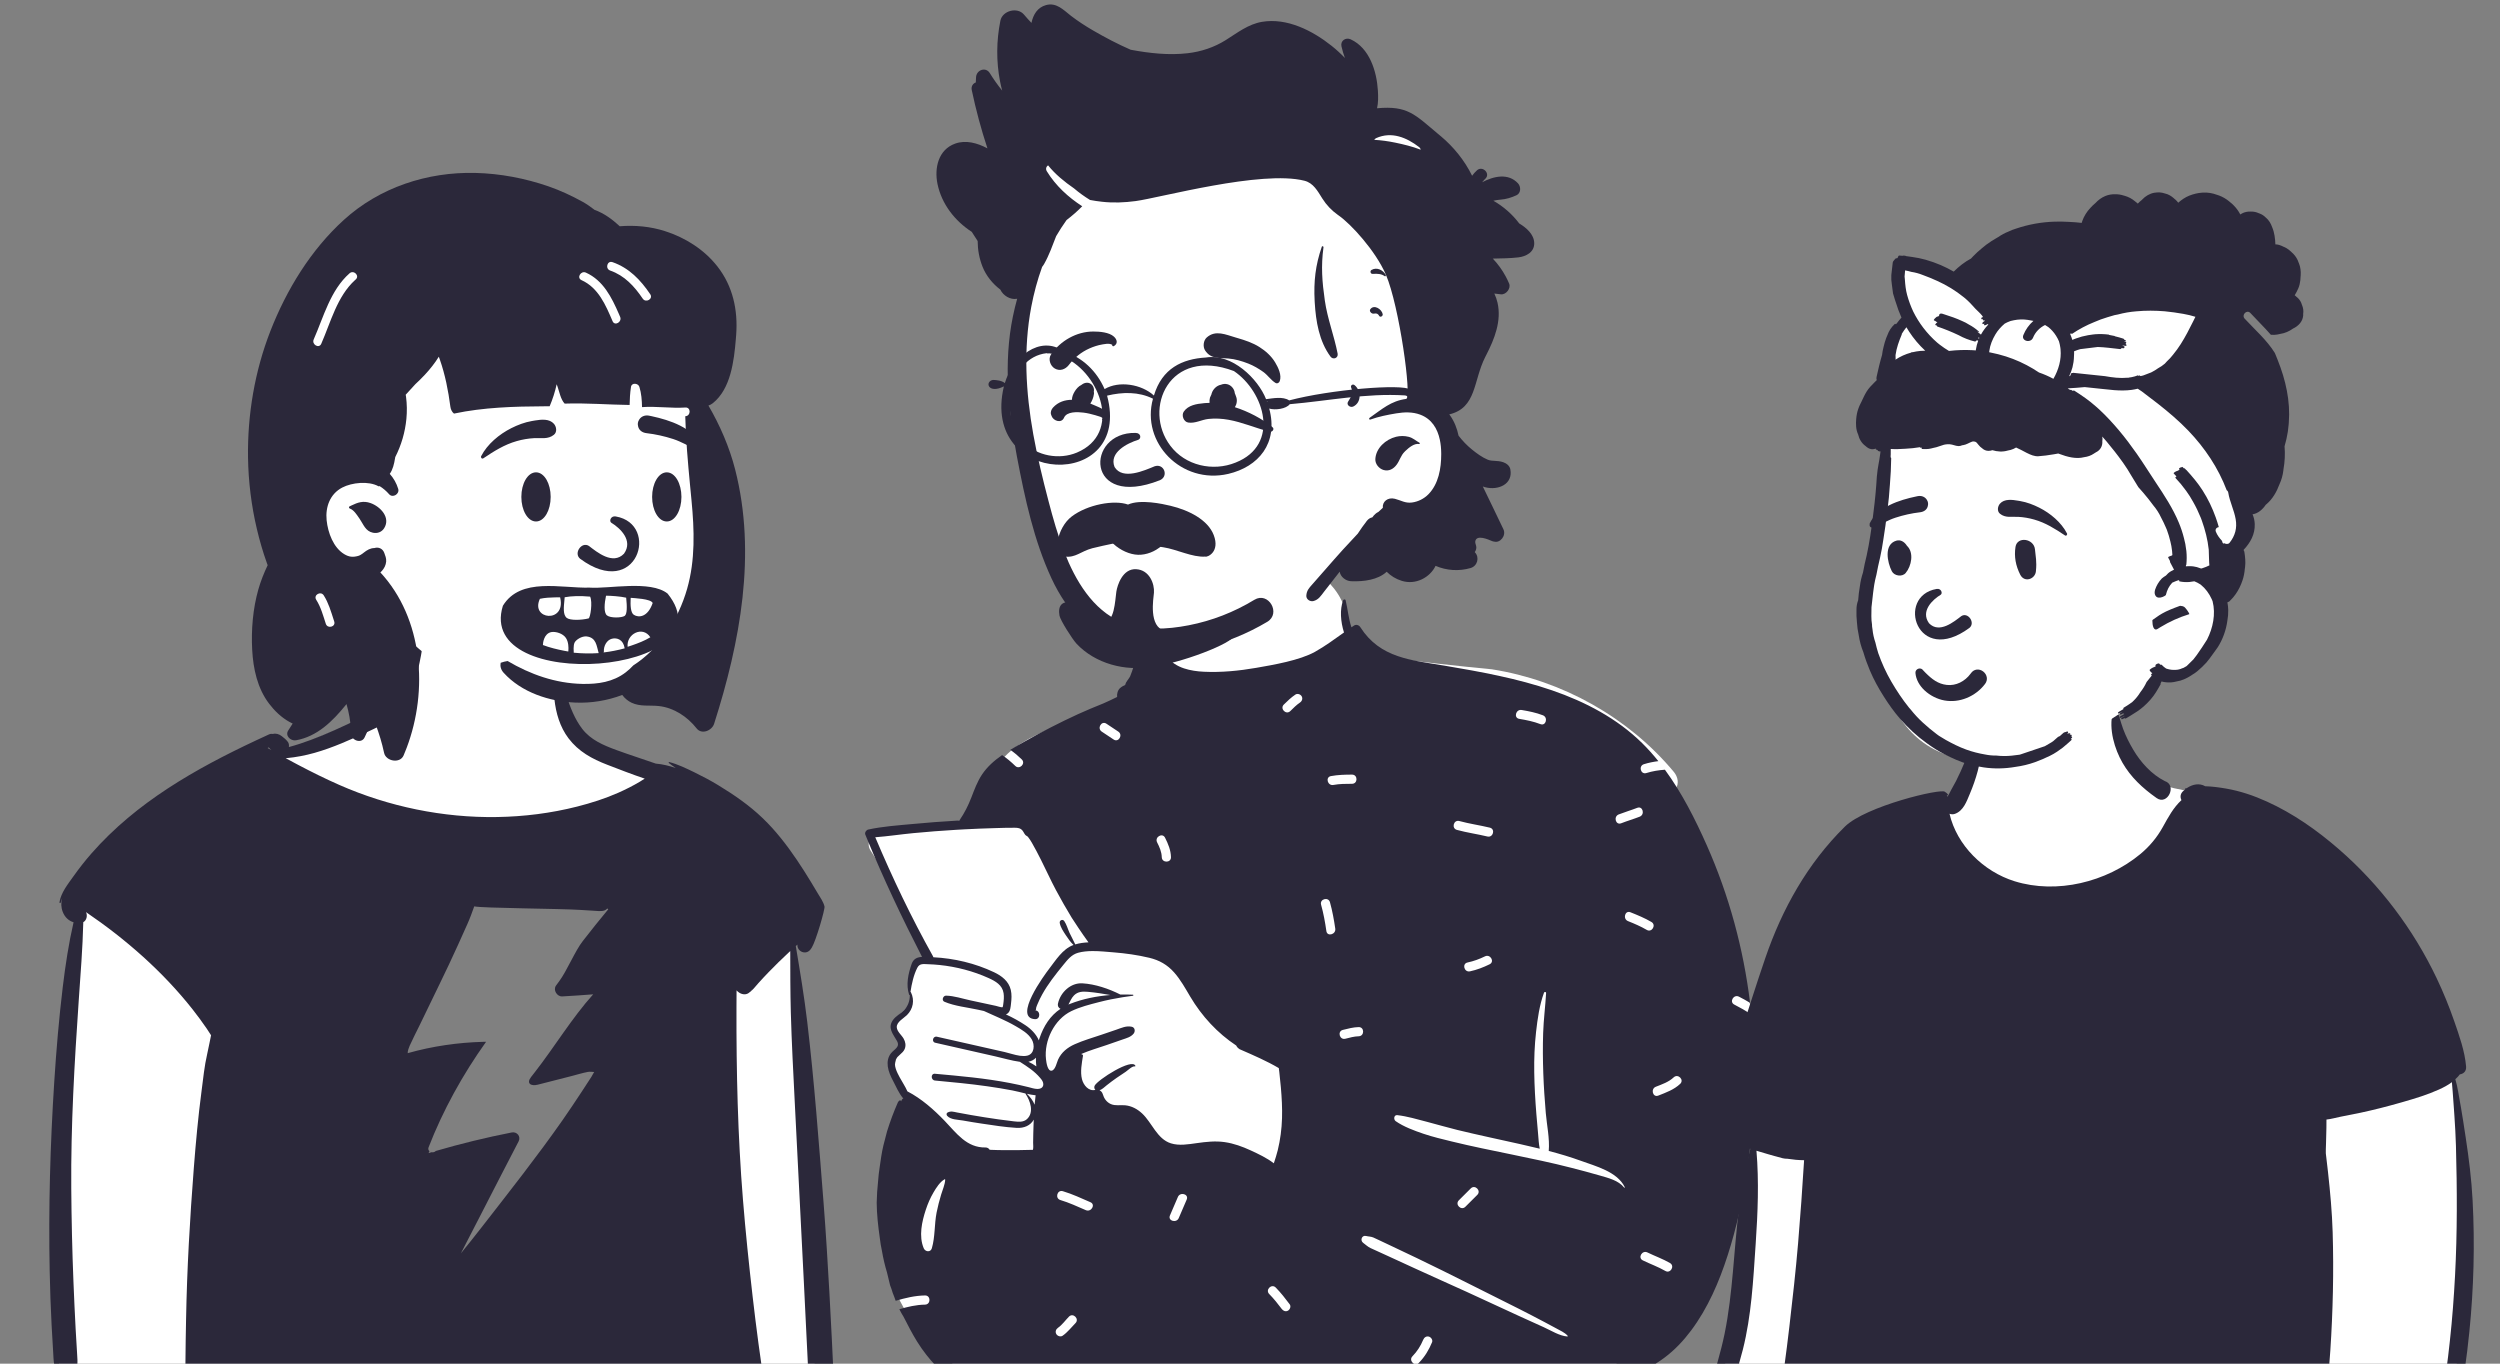 <svg width="363" height="198" viewBox="0 0 363 198" fill="none" xmlns="http://www.w3.org/2000/svg">
<rect x="0" y="0" width="363" height="198" fill="#808080" stroke="none"/>
<g clip-path="url(#clip0_203_2)">
<path fill-rule="evenodd" clip-rule="evenodd" d="M63.29 88.138C65.349 87.57 67.715 87.636 69.827 87.781C71.972 87.929 74.273 88.182 76.286 88.98C78.035 89.674 79.511 90.841 80.41 92.513C81.149 93.888 81.495 95.396 81.713 96.927C81.801 97.554 81.876 98.182 81.946 98.811L82.092 100.119C82.149 100.619 82.198 100.994 82.298 101.552C82.575 103.096 82.959 104.385 83.818 105.508C85.897 108.227 89.293 109.137 92.381 110.298C94.357 111.04 95.921 112.376 96.355 114.522C96.774 116.593 112.699 133.965 114.262 135.429L114.305 135.469C115.518 136.557 115.375 138.603 115.545 140.097C115.726 141.698 115.899 143.301 116.064 144.904C116.397 148.162 116.695 151.423 116.956 154.686C117.975 167.45 118.438 180.258 118.34 193.062L118.334 193.787C118.319 195.412 118.331 197.044 118.258 198.668C118.187 200.228 117.714 201.789 116.263 202.604C114.92 203.359 113.221 203.293 111.719 203.368L111.629 203.373C110.018 203.461 108.406 203.533 106.794 203.592C100.24 203.834 93.68 203.86 87.123 203.83C74.114 203.77 61.092 203.485 48.095 204.211C44.782 204.396 34.22 203.272 30.918 203.592C27.761 203.899 30.469 205.442 28.519 205.34C22.106 205.006 16.023 203.579 9.879 201.861C9.111 201.647 8.524 200.904 8.534 200.101C8.648 191.285 8.898 182.472 9.288 173.663C9.635 165.817 10.093 157.976 10.661 150.143C10.908 146.738 11.176 143.334 11.465 139.933L11.59 138.475C11.752 136.595 11.846 134.68 12.217 132.827C12.584 130.993 13.416 129.403 14.623 127.983C15.706 126.708 27.965 116.731 30.918 114.842C33.743 113.034 36.711 111.508 39.612 109.832C40.819 109.135 41.979 109.386 43.01 108.53C43.553 108.079 51.441 105.039 53.569 104.036L53.632 104.007C55.261 103.228 56.76 102.383 57.886 101.036C58.263 100.584 59.003 97.74 59.004 96.831C59.007 95.207 58.883 93.496 59.375 91.924C59.962 90.043 61.379 88.665 63.29 88.138ZM66.781 130.004L54.177 154.473H62.373L56.498 168.068H69.4L64.823 187.111L90.996 154.473H81.174L90.996 141.623H84.184L90.996 130.74L66.781 130.004Z" fill="white"/>
<path fill-rule="evenodd" clip-rule="evenodd" d="M109.121 143.763C109.092 143.792 109.062 143.821 109.033 143.851C109.066 143.804 109.095 143.755 109.121 143.707V143.763ZM84.625 136.636C83.493 138.077 82.295 141.01 81.195 142.478C81.037 142.688 80.882 142.899 80.729 143.111C80.273 143.748 80.882 144.722 81.633 144.681C83.133 144.601 84.631 144.49 86.129 144.377C83.052 147.796 80.496 152.042 77.671 155.664C77.479 155.907 77.291 156.151 77.102 156.395C76.387 157.325 77.104 157.747 78.081 157.496C78.283 157.444 78.485 157.392 78.688 157.342C80.109 156.979 81.529 156.615 82.95 156.253C83.736 156.052 84.526 155.803 85.323 155.649C85.651 155.586 85.965 155.638 86.274 155.655C86.126 155.881 85.917 156.288 85.876 156.351C85.412 157.072 84.945 157.789 84.474 158.504C83.558 159.894 82.638 161.281 81.684 162.645C77.962 167.962 73.947 173.037 69.967 178.16C68.966 179.448 67.95 180.724 66.918 181.986C66.922 181.979 66.925 181.971 66.93 181.963C67.86 180.158 68.79 178.355 69.719 176.55C71.487 173.121 73.238 169.683 75.024 166.262C75.115 166.084 75.209 165.906 75.302 165.728C75.673 165.019 75.065 164.283 74.304 164.433C70.59 165.162 66.912 166.059 63.28 167.12C63.116 167.294 62.876 167.344 62.661 167.302C62.516 167.346 62.369 167.388 62.223 167.432C62.267 167.34 62.313 167.25 62.358 167.159C62.209 167.03 62.135 166.831 62.232 166.583C64.322 161.207 67.187 156.017 70.583 151.264C70.446 151.267 70.31 151.269 70.173 151.273C66.446 151.373 62.79 151.906 59.198 152.918C59.181 152.587 59.382 152.074 59.49 151.83C59.925 150.854 60.425 149.901 60.892 148.941C61.848 146.968 62.803 144.997 63.759 143.024C64.694 141.097 65.62 139.164 66.499 137.21C66.961 136.185 67.422 135.159 67.881 134.133C68.256 133.298 68.552 132.456 68.863 131.602C69.776 131.869 81.498 131.927 84.347 132.124C85.046 132.173 85.746 132.217 86.446 132.255C87.003 132.287 87.789 132.409 88.174 131.907L88.319 132.029C87.054 133.537 85.841 135.087 84.625 136.636ZM38.859 108.607C38.917 108.581 38.974 108.555 39.03 108.529C39.059 108.57 39.094 108.608 39.131 108.646C39.223 108.739 39.313 108.84 39.408 108.932C39.224 108.825 39.041 108.716 38.859 108.607ZM120.782 194.418C120.676 192.193 120.558 189.968 120.432 187.744C120.184 183.395 119.929 179.047 119.587 174.704C118.893 165.905 118.247 157.108 117.207 148.34C116.77 144.665 116.16 141.018 115.549 137.368C115.627 137.298 115.707 137.228 115.785 137.159C115.701 138.157 117.061 138.79 117.735 137.794C117.786 137.719 117.835 137.645 117.884 137.567C118.467 136.626 119.812 132.012 119.719 131.621C119.55 130.917 119.081 130.291 118.715 129.671C118.395 129.129 118.072 128.587 117.744 128.05C117.09 126.973 116.416 125.907 115.71 124.864C114.247 122.705 112.648 120.632 110.764 118.819C108.814 116.941 106.576 115.397 104.265 113.997C103.154 113.325 102.009 112.716 100.842 112.148C99.69 111.589 98.429 110.971 97.188 110.653C97.118 110.635 97.046 110.733 97.11 110.785C97.439 111.044 97.784 111.289 98.135 111.524C97.185 111.196 96.207 110.959 95.22 110.875C93.31 110.206 91.377 109.594 89.476 108.896C87.607 108.209 85.766 107.436 84.524 105.809C83.463 104.417 82.792 102.715 82.275 101.057C81.709 99.229 81.484 97.33 80.96 95.499C80.918 95.351 80.675 95.334 80.642 95.499C80.269 97.42 80.286 99.579 80.499 101.518C80.722 103.552 81.297 105.548 82.546 107.201C83.999 109.124 85.968 110.194 88.185 111.047C89.972 111.738 91.783 112.44 93.613 113.057C93.374 113.213 93.132 113.368 92.883 113.516C91.89 114.104 90.858 114.627 89.802 115.095C87.875 115.952 85.846 116.593 83.804 117.114C80.004 118.079 76.107 118.569 72.189 118.633C64.35 118.763 56.423 117.126 49.253 113.965C47.234 113.075 45.263 112.096 43.311 111.069C42.701 110.748 42.089 110.424 41.479 110.091C41.53 110.089 41.582 110.084 41.632 110.079C42.994 109.951 44.339 109.69 45.656 109.321C48.353 108.562 50.939 107.378 53.479 106.213C55.632 105.225 57.85 104.1 59.166 102.042C59.869 100.941 60.192 99.649 60.454 98.385C60.747 96.977 61.092 95.563 61.304 94.142C61.379 93.644 61.268 92.97 60.731 92.735C60.517 92.642 60.341 92.566 60.1 92.566C59.569 92.566 59.024 92.951 58.897 93.479C58.583 94.797 58.392 96.151 58.146 97.482C57.933 98.634 57.739 99.835 57.115 100.848C56.026 102.62 53.891 103.527 52.086 104.39C49.8 105.483 47.511 106.549 45.135 107.436C44.089 107.827 43.025 108.181 41.945 108.471C41.988 108.207 41.951 107.929 41.795 107.72C41.534 107.375 41.239 107.146 40.903 106.882C40.539 106.595 40.048 106.445 39.618 106.572H39.617C39.442 106.534 39.249 106.549 39.05 106.639C38.434 106.92 37.82 107.204 37.206 107.493C28.369 111.637 19.784 116.504 13.281 123.918C12.344 124.986 11.466 126.11 10.644 127.269C9.844 128.395 8.855 129.616 8.634 131.012C8.616 131.128 8.786 131.181 8.815 131.062C8.867 130.847 8.937 130.636 9.025 130.431C8.842 131.067 8.853 131.742 9.11 132.406C9.415 133.187 9.974 133.705 10.681 133.911C9.971 137.009 9.495 140.149 9.112 143.323C8.562 147.896 8.171 152.48 7.877 157.076C7.289 166.248 7.027 175.466 7.217 184.655C7.271 187.252 7.36 189.849 7.494 192.445C7.562 193.743 7.635 195.039 7.72 196.337C7.802 197.614 7.735 199.02 8.852 199.693C8.865 199.744 8.881 199.793 8.894 199.843C9.166 200.785 10.374 200.483 10.488 199.628C10.489 199.619 10.491 199.608 10.492 199.599C11.405 198.904 11.267 197.747 11.2 196.636C11.128 195.438 11.051 194.241 10.987 193.044C10.864 190.747 10.76 188.451 10.667 186.153C10.484 181.609 10.382 177.059 10.348 172.511C10.281 163.416 10.808 154.334 11.433 145.264C11.694 141.469 12.001 137.692 12.094 133.899C12.583 133.645 12.733 132.925 12.488 132.439C18.275 136.376 23.645 141.082 27.957 146.551C28.677 147.464 29.365 148.405 30.023 149.362C30.238 149.673 30.441 149.997 30.647 150.321C30.448 151.223 30.293 152.141 30.091 153.007C29.674 154.795 29.498 156.65 29.259 158.467C28.773 162.158 28.432 165.881 28.142 169.592C27.573 176.919 27.15 184.246 27.017 191.595C26.943 195.751 26.845 199.933 27.029 204.088C26.892 204.9 27.626 205.694 28.393 205.796C29.066 205.886 29.694 205.538 29.988 204.978C32.084 205.237 34.234 205.357 36.316 205.372C39.12 205.392 41.925 205.389 44.73 205.329C50.34 205.207 55.949 205.064 61.559 204.897C72.777 204.567 83.996 204.236 95.216 203.905C98.326 203.813 101.437 203.721 104.548 203.63C105.951 203.589 107.701 203.991 108.807 202.912C108.997 202.726 109.144 202.507 109.248 202.274C109.579 202.356 109.984 202.275 110.202 202.02C110.608 201.542 110.907 201.1 110.891 200.437C110.877 199.817 110.706 199.164 110.617 198.55C110.449 197.397 110.286 196.244 110.132 195.09C109.827 192.808 109.542 190.524 109.28 188.238C108.744 183.565 108.257 178.88 107.877 174.191C107.123 164.918 106.91 155.596 106.936 146.295C106.939 145.462 106.944 144.63 106.949 143.798C106.984 143.842 107.022 143.883 107.063 143.919C107.097 143.948 107.131 143.977 107.165 144.007C107.557 144.351 108.209 144.528 108.679 144.203C109.257 143.83 109.655 143.271 110.105 142.766C110.579 142.236 111.066 141.72 111.558 141.207C112.51 140.214 113.495 139.263 114.5 138.322C114.581 138.248 114.662 138.171 114.744 138.098C114.75 141.059 114.747 144.018 114.826 146.977C114.946 151.373 115.185 155.764 115.404 160.154C115.839 168.847 116.289 177.536 116.723 186.227C116.844 188.654 116.958 191.082 117.079 193.508C117.141 194.722 117.2 195.936 117.259 197.15C117.289 197.806 117.32 198.464 117.351 199.121C117.384 199.826 117.34 200.58 117.579 201.251C118.123 202.784 120.472 203.001 120.924 201.251C121.208 200.153 120.99 198.882 120.939 197.756C120.887 196.644 120.835 195.531 120.782 194.418Z" fill="#2B283A"/>
<path fill-rule="evenodd" clip-rule="evenodd" d="M76.939 29.05C85.927 29.05 97.184 39.292 100.479 43.651C103.249 47.315 102.857 66.193 102.857 77.391C102.857 79.733 101.797 84.165 101.412 86.406C100.003 94.615 93.861 101.5 81.704 101.5C71.806 101.5 64.188 98.368 56.822 90.357C55.142 88.53 46.934 95.072 45.256 92.716C40.872 92.716 37.206 51.796 45.813 39.522C54.421 27.248 67.951 29.05 76.939 29.05Z" fill="white"/>
<path fill-rule="evenodd" clip-rule="evenodd" d="M49.924 31.932C55.117 27.212 62.036 24.941 69.017 25.109C72.632 25.196 76.235 25.884 79.649 27.062C81.357 27.653 83.011 28.425 84.593 29.298C85.162 29.611 85.688 29.979 86.194 30.37L86.32 30.468H86.321C87.678 30.955 88.889 31.829 89.987 32.852C92.189 32.677 94.408 32.874 96.537 33.553C99.501 34.498 102.244 36.23 104.17 38.689C106.414 41.552 107.16 45.024 106.894 48.608L106.845 49.217C106.582 52.384 106.11 56.457 103.509 58.537C103.311 58.696 103.092 58.816 102.866 58.888C104.542 61.757 105.918 64.942 106.741 68.158C109.883 80.443 107.467 93.255 103.689 105.096C103.379 106.071 101.902 106.72 101.15 105.766C99.808 104.061 97.858 102.762 95.664 102.518C94.31 102.368 92.963 102.64 91.684 102.026C91.182 101.784 90.698 101.389 90.35 100.908C88.191 101.726 85.865 102.112 83.559 102.017C79.774 101.862 75.728 100.552 73.124 97.681C72.707 97.22 72.601 96.702 72.697 96.236C73.023 96.12 73.359 96.033 73.704 95.979C77.006 97.923 80.646 99.222 84.558 99.303C86.818 99.35 89.022 99.035 90.855 97.625C91.252 97.32 91.616 96.982 91.954 96.618C95.785 94.156 98.487 89.974 99.771 85.494C100.968 81.316 100.821 76.966 100.409 72.68L100.192 70.419C99.876 67.1 99.582 63.771 99.5 60.438L99.525 60.437C100.334 60.385 100.339 59.119 99.525 59.172C97.416 59.308 95.324 58.963 93.222 59.113C93.204 58.12 93.133 57.132 92.841 56.175C92.674 55.628 91.721 55.52 91.62 56.175C91.485 57.051 91.435 57.922 91.421 58.802C88.275 58.761 85.133 58.496 81.987 58.605C81.406 57.986 81.222 56.89 80.95 56.127C80.911 56.015 80.871 55.904 80.83 55.792C80.591 56.882 80.253 57.948 79.809 58.992L79.037 58.994C74.659 59.015 70.193 59.145 65.918 60.053C65.621 59.826 65.444 59.428 65.397 59.067C65.087 56.718 64.644 54.431 63.86 52.193L63.748 51.877C63.738 51.851 63.729 51.823 63.718 51.794C63.141 52.725 62.451 53.594 61.699 54.403C61.256 54.88 60.791 55.335 60.314 55.778C59.851 56.292 59.372 56.798 58.908 57.314C58.926 57.408 58.942 57.503 58.955 57.6C59.097 58.67 59.111 59.755 59.008 60.828C58.819 62.77 58.271 64.64 57.389 66.371L57.361 66.544C57.228 67.355 57.037 68.193 56.593 68.804C57.148 69.425 57.575 70.167 57.823 70.992C58.044 71.725 57.027 72.361 56.5 71.761C56.081 71.284 55.616 70.889 55.105 70.574C55.073 70.618 55.015 70.639 54.949 70.603C53.526 69.814 51.109 70.052 49.688 70.796C47.92 71.719 47.229 73.615 47.426 75.536C47.614 77.372 48.418 79.518 49.977 80.459C50.693 80.891 51.25 80.927 52.01 80.72C52.253 80.654 52.554 80.452 52.683 80.351L52.81 80.249C53.309 79.856 53.773 79.587 54.361 79.577C54.962 79.389 55.566 79.649 55.796 80.279L55.81 80.32C55.918 80.641 56.114 81.044 56.072 81.534C56.027 82.059 55.787 82.537 55.427 82.921C55.366 82.987 55.299 83.054 55.231 83.115C61.42 89.809 62.215 100.239 59.041 108.601C58.904 108.968 58.756 109.33 58.603 109.689C58.072 110.919 56.031 110.538 55.771 109.319C55.693 108.954 55.608 108.59 55.514 108.23C55.343 107.563 55.146 106.903 54.924 106.253L54.84 106.01C54.652 105.472 54.476 104.93 54.286 104.392L54.267 104.33C54.26 104.306 54.252 104.278 54.243 104.246L53.922 104.947L52.945 107.061C52.488 108.048 51.036 107.512 50.982 106.561L50.981 106.528C50.976 106.353 50.97 106.179 50.959 106.006C50.889 104.714 50.666 103.459 50.311 102.23L50.184 102.389C48.279 104.742 46.043 106.947 42.976 107.49C42.207 107.626 41.336 106.822 41.865 106.046C42.083 105.725 42.294 105.396 42.493 105.062C42.321 104.982 42.158 104.898 42.007 104.812C40.844 104.159 39.875 103.23 39.074 102.175C37.376 99.939 36.768 97.124 36.619 94.37C36.461 91.458 36.717 88.389 37.514 85.581C37.859 84.366 38.325 83.201 38.865 82.07C38.827 81.969 38.791 81.868 38.755 81.767C38.172 80.144 37.694 78.486 37.297 76.808C36.496 73.421 36.065 69.926 36.013 66.445C35.918 60.21 36.994 53.876 39.263 48.061C41.605 42.065 45.129 36.288 49.924 31.932ZM47.006 86.447C46.576 85.77 45.5 86.38 45.899 87.061L45.914 87.086C46.596 88.159 46.916 89.38 47.309 90.577C47.56 91.347 48.784 91.018 48.529 90.24L48.445 89.981C48.054 88.767 47.698 87.533 47.006 86.447ZM50.753 73.529L51.039 73.391C51.94 72.961 52.73 72.668 53.795 73.043C55.221 73.545 56.749 75.14 55.785 76.688C55.43 77.259 54.8 77.487 54.151 77.352C53.057 77.126 52.775 76.141 52.22 75.334L52.124 75.197C51.786 74.708 51.358 74.032 50.794 73.84C50.666 73.796 50.612 73.597 50.753 73.529ZM51.559 40.66L51.651 40.578C52.264 40.037 51.365 39.145 50.755 39.683C47.966 42.145 46.997 45.998 45.55 49.283C45.226 50.021 46.317 50.666 46.644 49.922C48.024 46.787 48.941 43.038 51.559 40.66ZM85.074 39.584C84.346 39.256 83.708 40.315 84.409 40.664L84.435 40.676C86.898 41.788 87.946 44.306 88.949 46.643C89.269 47.389 90.36 46.745 90.043 46.005L89.862 45.586C88.815 43.178 87.594 40.722 85.074 39.584ZM88.934 38.063C88.162 37.795 87.831 39.016 88.597 39.283C90.685 40.009 92.117 41.575 93.325 43.365C93.778 44.035 94.875 43.403 94.417 42.726C93.015 40.648 91.35 38.904 88.934 38.063Z" fill="#2B283A"/>
<path fill-rule="evenodd" clip-rule="evenodd" d="M88.754 75.897C90.031 76.671 91.978 78.476 90.604 80.395C88.986 82.087 86.657 80.147 85.509 79.269C84.445 78.59 83.249 80.338 84.236 81.132C92.531 87.252 95.897 76.1 89.4 74.987C88.685 74.865 88.419 75.658 88.754 75.897ZM77.212 61.136L77.53 61.081L77.693 61.053C78.644 60.896 79.772 60.791 80.429 61.536C80.798 61.953 80.925 62.729 80.429 63.129C79.558 63.832 78.594 63.559 77.549 63.619C76.689 63.668 75.861 63.81 75.032 64.046C73.213 64.565 71.731 65.51 70.177 66.549C69.973 66.685 69.765 66.426 69.862 66.236C70.759 64.485 72.497 63.047 74.238 62.17C75.167 61.702 76.184 61.314 77.212 61.136ZM85.627 85.323C88.407 85.524 94.432 84.202 96.933 86.186C106.362 97.919 68.983 100.936 73.02 87.955C75.591 83.757 81.505 85.444 85.627 85.323ZM85.15 92.406C84.462 92.35 83.627 92.893 83.426 93.312C83.224 93.732 83.302 94.618 83.308 94.772C84.51 94.893 85.722 94.911 86.928 94.832C86.615 93.8 86.605 92.562 85.15 92.406ZM90.7 94.139C90.507 92.857 89.588 92.554 88.843 92.746C88.082 92.943 87.635 93.816 87.683 94.594C87.686 94.648 87.655 94.693 87.635 94.736C88.67 94.614 89.695 94.414 90.7 94.139ZM82.175 92.638C81.742 91.981 80.706 91.664 80.043 91.779C78.959 92.007 78.831 93.379 78.831 93.658C79.83 94.038 80.89 94.29 81.904 94.49C82.107 94.53 82.311 94.566 82.516 94.6L82.529 94.433C82.554 94.077 82.572 93.24 82.175 92.638ZM94.43 92.531C93.32 90.818 90.932 92.044 91.129 93.915C91.342 93.849 91.553 93.779 91.763 93.706C92.636 93.403 93.593 93.043 94.43 92.531ZM85.686 86.63C84.191 86.496 82.966 86.541 81.991 86.721L81.962 87.045C81.854 88.17 81.715 89.276 82.307 89.729C82.789 90.096 84.386 90.061 85.458 89.795C85.722 89.729 86.066 87.396 85.686 86.63ZM87.996 86.495C87.756 87.604 87.644 88.95 88.124 89.35C88.632 89.772 90.267 89.715 90.694 89.433C91.068 89.187 91.059 88.055 90.92 86.784C90.092 86.59 88.651 86.495 87.996 86.495ZM81.328 86.731L80.838 86.736L80.561 86.739C79.861 86.752 79.106 86.792 78.391 86.947C76.972 90.003 82.154 90.531 81.354 86.844L81.328 86.731ZM91.579 86.805L91.57 86.978C91.528 87.837 91.556 88.967 92.033 89.272C92.735 89.721 94.054 89.635 94.768 87.558C94.532 86.938 92.025 86.851 91.579 86.805ZM77.828 68.584C78.128 68.584 78.415 68.685 78.677 68.873C78.934 69.058 79.166 69.328 79.361 69.664C79.727 70.301 79.957 71.18 79.957 72.152C79.957 73.124 79.727 74.003 79.361 74.639C79.166 74.976 78.934 75.245 78.677 75.43C78.415 75.618 78.128 75.719 77.828 75.719C77.528 75.719 77.241 75.618 76.98 75.43C76.723 75.245 76.49 74.976 76.296 74.639C75.929 74.003 75.7 73.124 75.7 72.152C75.7 71.18 75.929 70.301 76.296 69.664C76.49 69.328 76.723 69.058 76.98 68.873C77.241 68.685 77.528 68.584 77.828 68.584ZM96.816 68.584C97.116 68.584 97.403 68.685 97.665 68.873C97.922 69.058 98.154 69.328 98.349 69.664C98.715 70.301 98.945 71.18 98.945 72.152C98.945 73.124 98.715 74.003 98.349 74.639C98.154 74.976 97.922 75.245 97.665 75.43C97.403 75.618 97.116 75.719 96.816 75.719C96.516 75.719 96.229 75.618 95.968 75.43C95.711 75.245 95.478 74.976 95.284 74.639C94.917 74.003 94.688 73.124 94.688 72.152C94.688 71.18 94.917 70.301 95.284 69.664C95.478 69.328 95.711 69.058 95.968 68.873C96.229 68.685 96.516 68.584 96.816 68.584ZM94.235 60.352L94.478 60.402L94.64 60.436C97.262 60.998 100.587 62.106 101.814 64.644C101.862 65.01 101.811 65.088 101.77 65.14L101.757 65.157C101.723 65.201 101.696 65.261 101.537 65.311C101.493 65.3 101.448 65.289 101.403 65.278C100.829 65.127 100.374 64.921 99.934 64.707L99.457 64.472C98.904 64.202 98.346 63.941 97.754 63.749C96.492 63.339 95.193 63.05 93.874 62.895C93.588 62.862 93.313 62.766 93.096 62.601C92.89 62.444 92.733 62.228 92.661 61.94C92.568 61.568 92.594 61.286 92.795 60.95C92.946 60.697 93.162 60.522 93.409 60.422C93.662 60.319 93.949 60.295 94.235 60.352Z" fill="#2B283A"/>
<path fill-rule="evenodd" clip-rule="evenodd" d="M141.886 118.619C143.343 112.987 144.683 110.599 147.271 108.642C149.692 106.811 153.225 105.273 158.381 104.15C163.752 103.214 163.904 100.432 165.25 95.961C165.643 94.617 167.59 94.26 168.43 95.228C168.548 95.101 168.672 94.984 168.8 94.879C168.685 94.238 169.622 92.4 169.591 91.787C169.264 85.387 171.364 82.173 176.607 80.978C177.747 80.718 185.492 80.565 186.603 80.872C191.463 82.211 196.247 86.463 195.515 91.585C197.041 93.572 198.534 94.784 200.887 95.425C206.125 96.087 211.362 96.677 216.601 97.181C226.857 98.784 236.472 104.195 243.044 112.085C243.65 112.813 243.825 113.802 243.29 114.579C243.709 116.367 246.068 120.707 244.212 121.933C247.264 129.209 254.287 143.271 254.3 147.289C254.356 164.167 252.526 186.135 235.816 195.475C235.147 196.131 235.051 196.856 234.761 197.832C234.027 200.904 231.358 203.1 228.438 202.921C214.052 203.24 200.118 201.491 185.731 201.406C179.387 201.368 171.757 202.312 166.245 202.941C160.734 203.57 155.17 203.014 149.881 201.406C149.435 202.106 148.534 202.513 147.619 202.312C142.136 201.227 137.702 197.859 133.84 194.178C132.66 192.039 128.051 185.942 129.883 183.82C128.223 176.824 128.309 169.306 131.26 162.643C130.842 161.422 131.604 160.08 131.26 158.819C131.011 157.906 130.373 157.528 130.052 156.625C129.6 155.353 130.091 153.647 130.6 152.349C130.809 151.702 130.216 151.006 130.052 150.346C129.271 147.233 131.059 147.508 132.347 145.427C132.328 145.42 131.993 143.935 131.994 143.942C131.797 142.881 132.291 141.522 132.722 140.637C133.013 140.039 133.638 139.664 134.258 139.733C133.633 137.62 132.843 135.862 131.994 133.826C130.492 130.238 128.591 126.802 126.434 123.554C125.551 122.224 126.737 120.683 128.167 120.593C132.793 120.3 137.368 119.636 141.886 118.619Z" fill="white"/>
<path fill-rule="evenodd" clip-rule="evenodd" d="M155.388 145.755C157.238 145.032 159.231 144.633 161.233 144.477C160.155 144.289 159.074 144.108 157.984 144.014C157.223 143.949 156.518 143.956 155.946 144.531C155.565 144.914 155.386 145.407 155.136 145.86C155.218 145.824 155.303 145.789 155.388 145.755ZM135.527 138.994C138.557 139.147 141.591 139.865 144.332 141.166C145.454 141.699 146.47 142.469 146.767 143.735C146.918 144.382 146.881 145.05 146.801 145.703C146.741 146.198 146.726 146.83 146.294 147.165C146.221 147.221 146.142 147.264 146.06 147.296C147.072 147.751 148.034 148.298 148.89 148.861C149.672 149.376 150.476 150.169 150.837 151.063C150.867 150.962 150.898 150.867 150.928 150.777C151.543 148.964 152.49 147.48 153.983 146.481C153.719 146.363 153.537 146.083 153.622 145.697C153.976 144.082 155.472 142.679 157.162 142.779C159.012 142.887 161 143.559 162.673 144.407C163.283 144.394 163.892 144.402 164.493 144.429C164.597 144.432 164.592 144.572 164.493 144.584C164.005 144.645 163.517 144.714 163.029 144.794C161.869 144.979 160.712 145.213 159.581 145.505C158.224 145.855 156.819 146.206 155.551 146.818C153.091 148.006 151.568 151.112 151.88 153.814C151.932 154.257 152.104 155.597 152.721 155.459C153.243 155.342 153.45 154.257 153.632 153.856C154.12 152.79 154.999 152.093 156.054 151.622C157.292 151.067 158.618 150.692 159.902 150.255C160.629 150.007 161.356 149.759 162.085 149.512C162.83 149.257 163.539 148.906 164.333 149.084C164.812 149.192 164.868 149.762 164.598 150.089C164.189 150.587 163.581 150.733 162.99 150.938C162.212 151.208 161.434 151.478 160.657 151.748C159.456 152.165 158.197 152.516 157.025 153.026L157.062 153.109C157.157 153.083 157.269 153.178 157.251 153.294C157.075 154.372 156.831 155.619 157.102 156.699C157.316 157.555 158.07 158.503 159.049 158.251C158.895 158.111 158.839 157.87 158.942 157.646C159.33 156.82 164.411 153.558 164.864 154.769C164.879 154.812 164.833 154.844 164.796 154.837C164.41 154.757 163.763 155.414 163.454 155.622C163.007 155.922 162.554 156.215 162.113 156.523C161.63 156.86 161.159 157.213 160.699 157.578C160.338 157.865 160.065 158.163 159.651 158.308C159.868 158.411 160.041 158.603 160.114 158.848C160.301 159.486 160.662 160.027 161.289 160.309C161.946 160.602 162.686 160.417 163.378 160.489C164.321 160.584 165.143 161.031 165.83 161.669C167.273 163.012 167.997 165.378 170.014 166.012C171.219 166.391 172.556 166.152 173.776 165.981C175.139 165.789 176.466 165.638 177.838 165.837C179.152 166.029 180.394 166.482 181.594 167.035C182.719 167.554 183.962 168.14 184.96 168.913C185.166 168.282 185.373 167.657 185.53 167.012C185.901 165.488 186.102 163.935 186.15 162.368C186.195 160.877 186.112 159.379 185.983 157.895C185.92 157.153 185.819 156.415 185.756 155.674C185.739 155.487 185.706 155.287 185.681 155.087C183.899 154.039 182.027 153.236 180.14 152.41C180.135 152.408 180.13 152.405 180.125 152.403C180.066 152.376 180.009 152.352 179.951 152.327C179.952 152.323 179.954 152.32 179.957 152.316C179.742 152.185 179.591 152.01 179.501 151.813C176.782 150.015 174.509 147.561 172.814 144.699C172.103 143.499 171.42 142.254 170.49 141.203C169.501 140.082 168.326 139.415 166.872 139.069C165.172 138.662 163.42 138.419 161.678 138.28C160.727 138.206 159.664 138.089 158.628 138.094C157.906 138.099 157.199 138.16 156.55 138.339C155.589 138.602 155.028 139.33 154.424 140.067C153.848 140.773 153.274 141.481 152.736 142.218C152.226 142.916 151.745 143.637 151.327 144.394C151.076 144.847 150.844 145.314 150.648 145.795C150.58 145.965 150.49 146.158 150.448 146.335C150.406 146.513 150.483 146.701 150.282 146.701C151.11 146.713 151.101 148.031 150.279 147.983C147.06 147.796 151.671 141.531 152.345 140.658C153.3 139.422 154.284 137.809 155.812 137.234C155.833 137.226 155.857 137.218 155.878 137.211C155.434 136.791 155.083 136.288 154.747 135.776C154.401 135.25 153.988 134.646 153.874 134.022C153.802 133.624 154.299 133.397 154.535 133.745C154.877 134.253 155.043 134.896 155.298 135.455C155.559 136.021 155.877 136.556 156.127 137.127C156.731 136.942 157.383 136.858 158.046 136.829C157.209 135.7 155.778 133.52 155.606 133.24C154.814 131.944 154.06 130.608 153.34 129.27C152.561 127.82 151.894 126.311 151.148 124.844C150.725 124.013 150.299 123.175 149.829 122.368C149.667 122.092 149.493 121.815 149.296 121.564C149.258 121.514 149.209 121.472 149.164 121.425C149.112 121.397 149.059 121.365 149.029 121.349C148.758 121.194 148.663 120.834 148.472 120.605C148.168 120.237 147.81 120.194 147.352 120.189C146.376 120.179 145.397 120.217 144.422 120.244C142.99 120.284 141.559 120.341 140.128 120.416C139.695 120.439 139.264 120.462 138.831 120.489C136.75 120.612 134.671 120.774 132.597 120.972C130.761 121.147 128.926 121.432 127.089 121.569C129.576 127.459 132.334 133.242 135.457 138.824C135.488 138.88 135.512 138.937 135.527 138.994ZM149.326 154.168C149.727 154.351 150.116 154.58 150.479 154.84C150.419 154.435 150.404 154.008 150.421 153.58C150.121 153.9 149.739 154.083 149.326 154.168ZM132.2 144.036C132.229 144.04 132.255 144.055 132.269 144.083C132.824 145.224 132.592 146.499 131.685 147.394C131.211 147.86 130.176 148.387 130.21 149.153C130.238 149.773 130.915 150.293 131.204 150.804C131.473 151.281 131.573 151.804 131.358 152.321C131.082 152.982 130.311 153.245 130.047 153.895C129.713 154.72 130.256 155.715 130.637 156.433C130.992 157.098 131.45 157.762 131.754 158.465C133.791 159.517 135.615 161.13 137.183 162.768C138.899 164.559 140.372 166.666 143.098 166.613C143.371 166.608 143.578 166.752 143.702 166.95C144.46 166.985 145.221 167 145.98 167.003C147.314 167.01 148.647 166.996 149.98 166.955C150.073 166.633 150.005 166.197 150.01 165.925C150.026 165.05 150.035 164.177 150.071 163.302C150.081 163.059 150.092 162.814 150.102 162.571C149.622 163.436 148.686 163.829 147.619 163.769C145.905 163.669 144.18 163.389 142.482 163.137C141.587 163.006 140.695 162.856 139.804 162.696C139.072 162.566 138.039 162.599 137.527 162.014C137.407 161.878 137.4 161.628 137.589 161.536C138.095 161.288 138.415 161.426 138.971 161.533C139.65 161.665 140.33 161.789 141.012 161.906C142.321 162.133 143.633 162.343 144.948 162.528C145.697 162.633 146.448 162.736 147.198 162.818C147.853 162.888 148.592 162.982 149.12 162.491C150.185 161.498 149.588 159.833 148.915 158.83C148.901 158.811 148.901 158.792 148.906 158.775C148.271 158.627 147.638 158.454 147.006 158.332C145.791 158.099 144.567 157.902 143.342 157.727C140.825 157.369 138.291 157.132 135.761 156.894C135.134 156.834 135.127 155.851 135.761 155.91C139.396 156.241 143.05 156.556 146.637 157.254C147.536 157.427 148.429 157.624 149.316 157.846C149.735 157.949 150.185 158.111 150.625 158.116C150.651 158.116 150.678 158.116 150.705 158.114C151.566 158.087 151.691 157.353 151.218 156.741C151.16 156.666 151.099 156.591 151.038 156.52C150.202 155.526 149.161 154.863 148.088 154.177C146.886 154.013 145.687 153.65 144.511 153.384C141.606 152.724 138.701 152.064 135.794 151.406C135.224 151.276 135.466 150.403 136.036 150.531C138.243 151.029 140.449 151.527 142.655 152.026L145.884 152.756C146.53 152.9 147.335 153.192 148.094 153.297C148.469 153.349 148.831 153.355 149.159 153.279C150.217 153.029 150.27 151.711 149.814 150.928C149.303 150.048 148.336 149.498 147.479 149C145.993 148.135 144.412 147.514 142.867 146.797C142.593 146.737 142.319 146.677 142.045 146.617C140.451 146.267 138.629 146.096 137.128 145.454C136.678 145.264 136.924 144.558 137.368 144.568C138.533 144.593 139.752 145.006 140.89 145.251C142.122 145.518 143.356 145.782 144.587 146.047C144.711 146.074 145.443 146.307 145.554 146.256C145.624 146.222 145.649 145.979 145.672 145.819C145.748 145.293 145.803 144.74 145.721 144.211C145.54 143.027 144.549 142.47 143.546 142.015C141.313 141.004 138.864 140.371 136.427 140.117C135.866 140.059 135.304 140.023 134.739 140.004C134.076 139.984 133.529 139.867 133.193 140.519C132.665 141.545 132.374 142.865 132.2 144.036ZM135.304 181.249C135.791 179.572 135.658 177.781 135.992 176.07C136.164 175.187 136.398 174.311 136.655 173.449C136.862 172.753 137.207 172.013 137.246 171.286C137.248 171.238 137.191 171.21 137.152 171.232C136.465 171.624 135.938 172.471 135.547 173.136C135.078 173.932 134.72 174.765 134.431 175.641C133.856 177.386 133.384 179.491 134.126 181.249C134.346 181.773 135.122 181.878 135.304 181.249ZM150.34 159.03C149.929 158.99 149.518 158.912 149.107 158.82C149.566 159.267 149.991 159.805 150.227 160.401C150.263 159.943 150.31 159.486 150.372 159.032C150.362 159.032 150.35 159.032 150.34 159.03ZM154.292 193.948C155.017 193.444 155.546 192.739 156.161 192.117C156.765 191.505 155.82 190.562 155.215 191.174C154.69 191.705 154.235 192.368 153.618 192.797C153.32 193.004 153.183 193.377 153.378 193.709C153.55 194.002 153.996 194.154 154.292 193.948ZM158.335 174.563C157.012 173.993 155.71 173.372 154.324 172.961C153.497 172.715 153.146 174.002 153.969 174.246C155.245 174.625 156.441 175.189 157.66 175.714C158.443 176.052 159.123 174.903 158.335 174.563ZM172.315 174.164C172.639 173.367 171.345 173.024 171.026 173.809C170.659 174.713 170.238 175.593 169.871 176.496C169.547 177.292 170.841 177.636 171.16 176.851C171.527 175.947 171.948 175.067 172.315 174.164ZM186.111 190.061C186.327 190.348 186.686 190.503 187.026 190.3C187.31 190.13 187.484 189.679 187.266 189.389C186.628 188.542 185.983 187.705 185.236 186.95C184.63 186.338 183.685 187.281 184.29 187.893C184.957 188.567 185.542 189.305 186.111 190.061ZM188.085 100.856C187.471 101.274 186.934 101.781 186.409 102.304C185.8 102.911 186.745 103.853 187.355 103.246C187.797 102.806 188.242 102.359 188.76 102.007C189.059 101.803 189.193 101.424 189 101.095C188.827 100.799 188.383 100.653 188.085 100.856ZM168.01 122.305C168.357 122.997 168.669 123.676 168.689 124.464C168.71 125.321 170.047 125.322 170.026 124.464C170 123.433 169.619 122.54 169.165 121.632C168.78 120.863 167.627 121.539 168.01 122.305ZM160.646 105.078C159.927 104.601 159.258 105.756 159.971 106.229C160.549 106.613 161.126 106.997 161.704 107.381C162.423 107.858 163.091 106.703 162.379 106.23C161.801 105.846 161.224 105.462 160.646 105.078ZM192.591 135.199C192.714 136.046 194.003 135.684 193.881 134.845C193.693 133.548 193.463 132.269 193.111 131.006C192.88 130.179 191.59 130.532 191.821 131.36C192.174 132.623 192.404 133.902 192.591 135.199ZM197.279 150.467C198.14 150.449 198.14 149.116 197.279 149.134C196.5 149.15 195.735 149.355 194.983 149.542C194.148 149.75 194.504 151.035 195.339 150.827C195.974 150.669 196.621 150.481 197.279 150.467ZM199.009 181.224C199.304 181.368 199.608 181.497 199.907 181.633C200.505 181.906 201.103 182.179 201.701 182.453C202.947 183.023 204.193 183.595 205.437 184.169C207.927 185.318 210.437 186.427 212.933 187.564C215.479 188.723 218.018 189.898 220.554 191.078C221.749 191.634 222.953 192.17 224.154 192.711C225.181 193.174 226.451 193.984 227.579 194.06C227.637 194.064 227.656 193.99 227.623 193.953C227.197 193.47 226.518 193.189 225.958 192.875C225.386 192.554 224.803 192.252 224.223 191.946C223.014 191.308 221.803 190.674 220.582 190.058C218.14 188.826 215.694 187.603 213.247 186.382C210.751 185.136 208.258 183.882 205.74 182.68C204.555 182.115 203.368 181.551 202.181 180.988C201.538 180.684 200.894 180.38 200.251 180.076C199.973 179.945 199.698 179.803 199.414 179.686C199.036 179.53 198.749 179.562 198.36 179.466C197.725 179.31 197.45 180.115 197.937 180.466C198.339 180.754 198.55 181.001 199.009 181.224ZM207.936 194.894C208.073 194.561 207.786 194.157 207.469 194.074C207.09 193.974 206.785 194.204 206.647 194.539C206.28 195.428 205.758 196.244 205.086 196.933C204.485 197.548 205.43 198.491 206.031 197.875C206.874 197.012 207.479 196.003 207.936 194.894ZM214.503 173.498C215.113 172.891 214.167 171.948 213.558 172.556L211.825 174.283C211.215 174.891 212.161 175.833 212.77 175.226L214.503 173.498ZM232.282 170.681C233.528 171.045 234.981 171.38 235.83 172.44C235.872 172.492 235.941 172.425 235.916 172.374C234.829 170.126 231.71 169.338 229.551 168.551C228.024 167.994 226.457 167.532 224.877 167.119C225.035 165.322 224.599 163.396 224.448 161.608C224.286 159.699 224.154 157.785 224.087 155.87C224.018 153.916 224.001 151.949 224.066 149.995C224.13 148.048 224.383 146.125 224.494 144.185C224.505 143.997 224.243 143.988 224.187 144.143C223.53 145.944 223.25 147.939 223.036 149.837C222.816 151.793 222.743 153.743 222.772 155.711C222.801 157.733 222.919 159.751 223.081 161.768C223.157 162.723 223.246 163.678 223.33 164.633C223.395 165.362 223.424 166.085 223.573 166.79C222.62 166.557 221.665 166.336 220.713 166.122C217.677 165.439 214.627 164.805 211.604 164.067C210.12 163.704 208.657 163.27 207.179 162.884C205.788 162.521 204.319 162.081 202.891 161.919C202.381 161.861 202.316 162.556 202.653 162.792C203.814 163.605 205.356 164.171 206.697 164.626C208.043 165.082 209.442 165.41 210.822 165.748C213.698 166.454 216.602 167.03 219.502 167.631C222.398 168.231 225.299 168.827 228.162 169.567C229.541 169.923 230.915 170.281 232.282 170.681ZM239.112 135.021C239.857 135.457 240.529 134.304 239.787 133.87C238.816 133.302 237.782 132.876 236.739 132.46C235.939 132.14 235.595 133.43 236.384 133.745C237.321 134.119 238.24 134.511 239.112 135.021ZM241.807 184.541C242.554 184.973 243.226 183.821 242.482 183.391C241.437 182.787 240.292 182.384 239.208 181.855C238.438 181.479 237.761 182.629 238.534 183.006C239.617 183.535 240.762 183.937 241.807 184.541ZM243.019 156.432C242.297 157.116 241.334 157.437 240.425 157.796C239.633 158.109 239.981 159.398 240.781 159.082C241.913 158.634 243.065 158.226 243.964 157.375C244.59 156.782 243.642 155.842 243.019 156.432ZM235.035 118.255C234.242 118.566 234.589 119.854 235.391 119.541C236.28 119.193 237.198 118.929 238.087 118.581C238.88 118.271 238.533 116.982 237.731 117.296C236.842 117.643 235.924 117.908 235.035 118.255ZM220.947 103.091C220.103 102.95 219.744 104.234 220.591 104.377C221.641 104.553 222.676 104.76 223.672 105.144C224.476 105.455 224.821 104.165 224.027 103.859C223.031 103.475 221.997 103.268 220.947 103.091ZM216.296 140.012C217.069 139.633 216.39 138.484 215.621 138.861C214.81 139.259 213.97 139.566 213.085 139.754C212.242 139.932 212.601 141.217 213.44 141.039C214.436 140.827 215.384 140.459 216.296 140.012ZM211.896 119.215C211.064 118.988 210.712 120.274 211.541 120.501C212.999 120.899 214.501 121.106 215.97 121.46C216.807 121.662 217.161 120.377 216.325 120.175C214.856 119.82 213.355 119.614 211.896 119.215ZM193.25 112.689C192.403 112.845 192.764 114.13 193.605 113.975C194.501 113.81 195.408 113.807 196.316 113.807C197.178 113.806 197.176 112.473 196.316 112.474C195.285 112.474 194.266 112.502 193.25 112.689ZM132.432 119.653C134.617 119.444 136.805 119.278 138.996 119.153C139.098 119.148 139.199 119.141 139.301 119.136C139.312 119.113 139.327 119.091 139.342 119.068C140.058 118.021 140.584 116.975 141.04 115.792C141.477 114.666 141.9 113.504 142.571 112.488C143.338 111.33 144.373 110.424 145.506 109.639C146.194 110.1 146.833 110.64 147.417 111.212C148.031 111.814 148.977 110.871 148.362 110.269C147.843 109.761 147.289 109.291 146.704 108.867C147.38 108.457 148.07 108.072 148.743 107.689C151.265 106.255 153.847 104.928 156.483 103.716C157.708 103.151 158.948 102.649 160.197 102.141C160.869 101.868 161.533 101.516 162.204 101.2C162.156 100.726 162.298 100.196 162.662 99.885C162.932 99.657 163.14 99.572 163.461 99.41C163.533 99.385 163.577 99.37 163.597 99.362C163.582 99.365 163.538 99.378 163.467 99.402C163.296 99.48 163.283 99.457 163.426 99.333C163.435 99.064 163.968 98.494 164.09 98.216C164.514 97.261 164.646 96.251 165.273 95.381C166.137 94.183 167.588 93.73 168.941 94.136C169.081 92.695 169.118 91.191 169.663 89.904C169.678 89.87 169.726 89.854 169.748 89.893C170.316 90.858 170.365 91.932 170.408 93.045C170.45 94.09 170.41 95.158 170.273 96.196C170.36 96.263 170.448 96.326 170.54 96.388C170.971 96.671 171.436 96.889 171.924 97.051C172.853 97.357 173.828 97.491 174.802 97.537C177.318 97.657 179.91 97.404 182.384 96.974C184.886 96.539 188.722 95.886 190.949 94.638C192.418 93.815 193.773 92.81 195.147 91.837C194.649 90.238 194.522 88.518 195.024 87.167C195.084 87.005 195.338 86.975 195.386 87.167C195.7 88.457 195.792 89.753 196.21 91.027C196.217 91.046 196.224 91.066 196.23 91.084C196.361 90.996 196.491 90.909 196.621 90.823C196.922 90.624 197.332 90.773 197.512 91.056C200.399 95.589 204.97 95.849 209.771 96.659C215.024 97.546 220.304 98.502 225.355 100.236C230.186 101.896 234.803 104.312 238.46 107.921C239.288 108.738 240.062 109.609 240.793 110.518C240.086 110.606 239.384 110.745 238.692 110.962C237.873 111.218 238.225 112.505 239.048 112.247C239.937 111.968 240.837 111.83 241.745 111.762C244.23 115.15 246.168 118.993 247.843 122.775C251.057 130.026 253.149 137.749 254.111 145.611C253.583 145.295 253.045 144.995 252.493 144.715C251.727 144.326 251.051 145.477 251.819 145.866C252.67 146.298 253.498 146.774 254.299 147.29C254.649 150.731 254.785 154.195 254.703 157.653C254.507 165.897 253.391 174.383 250.865 182.249C249.627 186.11 247.985 189.939 245.54 193.201C244.434 194.679 243.177 196.012 241.696 197.123C240.979 197.663 240.22 198.145 239.419 198.551C238.388 199.078 237.044 199.251 236.155 199.996C235.862 200.241 235.637 200.564 235.466 200.929C235.565 201.622 235.576 202.317 235.386 203.01C235.326 203.227 235.162 203.403 234.96 203.488C234.956 203.548 234.956 203.607 234.956 203.663C234.956 203.69 234.916 203.697 234.911 203.67C234.903 203.618 234.894 203.567 234.886 203.513C234.821 203.535 234.752 203.545 234.682 203.545C232.143 203.555 229.601 203.493 227.059 203.407C227.255 202.807 227.468 202.211 227.673 201.611C227.95 200.796 226.659 200.449 226.383 201.257C226.144 201.959 225.894 202.654 225.672 203.359C222.948 203.258 220.225 203.136 217.506 203.047C211.725 202.855 205.945 202.792 200.162 202.67C191.181 202.481 182.135 202.092 173.14 202.472C172.829 201.814 172.481 201.171 172.15 200.522C171.761 199.756 170.608 200.431 170.996 201.195C171.225 201.646 171.463 202.091 171.689 202.541C169.867 202.636 168.047 202.76 166.231 202.93C163.132 203.22 160.063 203.735 156.968 204.055C153.821 204.381 150.742 204.323 147.619 203.805C147.058 203.712 146.727 203.373 146.59 202.953C146.585 202.952 146.581 202.949 146.578 202.943C146.418 202.757 146.267 202.602 146.112 202.467C145.926 202.347 145.726 202.245 145.49 202.155C145.05 201.989 144.592 201.887 144.128 201.819C143.616 201.742 143.098 201.735 142.587 201.672C142.155 201.617 141.734 201.535 141.313 201.436C140.556 201.256 139.837 201.021 139.122 200.709C138.498 200.438 137.935 200.048 137.403 199.623C136.304 198.821 135.351 197.798 134.518 196.735C134.034 196.114 133.577 195.469 133.163 194.798C132.441 193.634 131.826 192.426 131.204 191.208C130.978 190.848 130.772 190.478 130.584 190.101C131.799 189.744 133.026 189.453 134.314 189.432C135.175 189.418 135.175 188.085 134.314 188.099C132.837 188.123 131.439 188.467 130.051 188.877C129.983 188.698 129.918 188.517 129.858 188.334C129.693 187.953 129.556 187.561 129.442 187.165C129.375 186.985 129.308 186.805 129.242 186.625C129.091 186.002 128.941 185.377 128.789 184.752C128.486 183.752 128.247 182.738 128.072 181.71C127.924 181.033 127.811 180.352 127.734 179.662C127.5 177.991 127.309 176.323 127.296 174.633C127.316 173.592 127.383 172.552 127.497 171.517C127.545 170.814 127.627 170.115 127.737 169.42C127.881 168.387 128.023 167.364 128.262 166.344C128.441 165.654 128.62 164.964 128.799 164.275C129.245 162.837 129.771 161.427 130.378 160.049C130.412 159.963 130.581 159.773 130.682 159.771C130.759 159.769 130.866 159.839 130.831 159.933C130.828 159.941 130.825 159.951 130.821 159.959C130.856 159.881 130.89 159.801 130.925 159.723C130.955 159.649 131.072 159.503 131.162 159.504C131.167 159.504 131.172 159.504 131.179 159.506C131.155 159.489 131.134 159.468 131.112 159.443C130.512 158.735 130.122 157.803 129.693 156.983C129.337 156.307 129.001 155.594 128.904 154.829C128.819 154.158 128.934 153.496 129.357 152.953C129.838 152.335 130.744 152.045 130.241 151.152C129.67 150.135 128.829 149.254 129.666 148.099C130.092 147.511 130.768 147.188 131.269 146.676C131.846 146.085 132.12 145.293 132.105 144.485C132.07 144.505 132.023 144.495 132.006 144.445C131.521 142.986 131.872 141.383 132.369 139.962C132.64 139.19 133.213 138.979 133.88 138.94C130.992 133.317 128.289 127.604 125.88 121.759C125.8 121.567 125.722 121.375 125.643 121.184C125.526 120.897 125.773 120.516 126.059 120.452C128.142 119.997 130.311 119.852 132.432 119.653Z" fill="#2B283A"/>
<path fill-rule="evenodd" clip-rule="evenodd" d="M156.715 14.804C165.95 12.096 197.713 14.872 198.498 15.459C199.783 16.526 206.035 19.911 207.008 20.684C215.805 29.997 207.419 43.828 208.064 55.063C208.023 59.048 209.723 62.687 210.505 66.521C210.834 68.53 210.762 70.609 209.713 72.413C207.87 75.636 203.978 76.289 200.813 77.589C199.238 78.266 197.766 79.227 196.417 80.278C187.334 88.305 182.278 93.801 169.025 91.991C168.957 92.623 168.397 93.244 167.702 92.961C166.075 92.299 164.459 91.597 162.818 90.97C162.467 91.814 161.459 92.055 160.777 91.309L160.773 91.315C157.735 88.853 155.803 85.487 154.367 81.883C153.363 79.804 152.541 77.634 151.912 75.4C151.841 75.147 151.851 74.922 151.915 74.727C149.016 64.746 147.943 54.227 148.706 43.864C148.86 41.725 149.265 39.559 149.165 37.412C149.076 35.472 148.239 33.637 147.601 31.83C144.313 24.15 149.34 17.223 156.715 14.804Z" fill="white"/>
<path fill-rule="evenodd" clip-rule="evenodd" d="M155.553 2.333L155.455 2.257C154.39 1.422 153.386 0.328 151.884 0.738C150.653 1.075 150.031 2.093 149.767 3.323C149.392 2.932 149.027 2.526 148.672 2.107C147.704 0.968 145.543 1.558 145.255 3.009C144.671 5.932 144.642 8.907 145.21 11.835C145.296 12.279 145.398 12.721 145.517 13.157C144.87 12.351 144.267 11.511 143.726 10.626C143.141 9.665 141.818 10.141 141.726 11.168C141.702 11.433 141.688 11.703 141.685 11.973C141.272 12.118 140.987 12.543 141.096 13.064C141.697 15.932 142.458 18.76 143.374 21.54C141.902 20.76 140.253 20.297 138.7 20.848C136.233 21.724 135.646 24.413 136.128 26.727C136.734 29.636 138.641 32.071 141.101 33.667C141.393 34.105 141.681 34.547 141.956 34.997C141.961 36.269 142.192 37.537 142.659 38.716C143.184 40.039 144.11 41.183 145.25 42.053C145.65 42.925 146.712 43.561 147.643 43.385L147.692 43.375L147.694 43.377C147.456 44.229 147.25 45.09 147.072 45.953C145.695 52.637 146.392 59.595 147.648 66.242L147.689 66.454C148.817 72.369 150.129 78.495 152.681 83.987C154.988 88.953 158.901 93.321 164.492 94.404C171.07 95.68 178.35 93.659 184.007 90.289C186.057 89.067 184.178 85.847 182.136 87.09C179.19 88.881 175.989 90.132 172.603 90.791C169.439 91.405 165.9 91.614 162.865 90.341C158.638 88.567 156.127 84.234 154.537 80.155C153.601 77.748 152.9 75.263 152.247 72.768C151.406 69.56 150.622 66.331 150.033 63.067C148.936 56.977 148.58 50.653 149.741 44.547C150.11 42.598 150.634 40.638 151.316 38.754C151.423 38.621 151.525 38.473 151.617 38.31C152.33 37.061 152.822 35.641 153.353 34.29C153.817 33.484 154.325 32.709 154.864 31.952C155.67 31.333 156.437 30.672 157.14 29.95C155.098 28.629 153.297 26.976 152 24.87C151.786 24.522 151.922 24.19 152.176 24.003C153.211 25.297 154.551 26.392 155.96 27.363C156.682 27.981 157.46 28.536 158.275 29.037C158.857 29.152 159.446 29.231 160.017 29.296C161.642 29.481 163.276 29.412 164.893 29.196C168.389 28.73 183.174 24.662 189.407 26.244C190.705 26.573 191.317 27.736 192.005 28.828C192.601 29.779 193.359 30.565 194.269 31.213L194.371 31.284C196.15 32.514 199.727 36.406 201.231 39.88C203.172 44.365 205.037 57.806 204.179 57.921C201.933 58.225 200.689 59.405 198.86 60.672C198.739 60.755 198.81 60.979 198.966 60.922C200.173 60.487 201.479 60.23 202.745 60.019C203.89 59.828 205.096 59.793 206.201 60.202C207.898 60.83 208.725 62.251 209.065 63.852C209.198 64.478 209.257 65.132 209.264 65.779L209.265 65.967C209.264 68.007 208.883 70.269 207.4 71.774C206.77 72.414 205.915 72.845 205.02 72.964C204.04 73.096 203.436 72.654 202.536 72.424C201.5 72.16 200.691 72.842 200.788 73.731C200.569 73.922 200.356 74.124 200.145 74.329L200.144 74.331C200.005 74.393 199.874 74.476 199.755 74.576C199.56 74.742 199.396 74.923 199.264 75.118C198.973 75.175 198.693 75.337 198.463 75.634C197.99 76.243 197.553 76.859 197.147 77.487C196.42 78.258 195.696 79.031 194.982 79.817C194.124 80.76 193.288 81.725 192.447 82.685L192.025 83.164C191.571 83.68 191.118 84.196 190.666 84.714L190.531 84.866C190.076 85.375 189.727 85.751 189.678 86.484C189.643 87.028 190.229 87.397 190.714 87.273C191.463 87.08 191.81 86.493 192.258 85.911L192.936 85.043L193.573 84.225C193.889 83.818 194.209 83.413 194.526 83.007C194.621 83.754 195.413 84.356 196.135 84.389L196.303 84.396C197.998 84.452 200.059 84.213 201.349 83.019C201.93 83.604 202.652 84.065 203.541 84.341C205.562 84.969 207.628 83.856 208.445 82.163C210.029 82.841 211.819 82.978 213.53 82.479C214.518 82.19 214.859 80.961 214.171 80.208L214.14 80.175L214.132 80.166C214.274 79.982 214.352 79.756 214.365 79.51C214.38 79.212 214.162 78.895 214.207 78.617C214.379 77.554 216.113 78.341 216.665 78.572C216.77 78.615 216.869 78.636 216.961 78.64C217.814 78.888 218.741 77.769 218.294 76.845C217.294 74.781 216.318 72.702 215.306 70.642C215.434 70.685 215.565 70.725 215.695 70.757C217.513 71.223 219.719 70.329 219.3 68.14C219.203 67.626 218.736 67.274 218.273 67.115C217.372 66.804 216.695 67.029 216 66.739C215.218 66.414 214.401 65.819 213.713 65.258C212.979 64.661 212.345 63.99 211.784 63.262C211.559 62.204 211.171 61.193 210.549 60.323C210.511 60.271 210.473 60.22 210.433 60.169C214.421 59.22 213.899 55.302 215.658 51.83L215.806 51.542C217.001 49.219 218.043 46.601 217.441 43.956C217.334 43.489 217.178 43.042 216.978 42.624C217.298 42.664 217.619 42.7 217.938 42.736C218.672 42.819 219.419 41.874 219.127 41.178C218.973 40.814 218.804 40.462 218.621 40.12C218.113 39.178 217.489 38.322 216.755 37.549C217.988 37.517 219.224 37.517 220.443 37.375C221.595 37.242 222.806 36.612 222.77 35.285C222.735 34.02 221.624 33.063 220.593 32.445C219.579 31.098 218.293 29.978 216.838 29.146C217.126 29.081 217.417 29.033 217.714 29.004L217.862 28.991C218.693 28.925 219.439 28.697 220.193 28.351C220.866 28.04 220.856 27.098 220.415 26.623C218.991 25.085 216.858 25.586 215.198 26.468C215.313 26.321 215.44 26.18 215.578 26.045L215.662 25.965C216.478 25.206 215.253 23.988 214.441 24.744C214.184 24.983 213.954 25.243 213.748 25.518L213.729 25.477C212.655 23.301 211.084 21.353 209.226 19.793L208.789 19.43C205.438 16.633 204.404 15.308 199.947 15.72C200.137 14.911 200.118 14.001 200.075 13.253L200.069 13.152C199.898 10.339 198.86 6.973 196.114 5.71C195.4 5.384 194.592 5.917 194.782 6.733C194.915 7.311 195.077 7.874 195.28 8.421C194.68 7.791 194.038 7.202 193.357 6.66C190.583 4.452 186.876 2.552 183.23 3.173C181.226 3.517 179.654 4.773 177.977 5.822C176.291 6.878 174.408 7.504 172.434 7.73C169.676 8.048 166.907 7.729 164.179 7.225C162.305 6.409 160.486 5.453 158.711 4.422C157.619 3.789 156.557 3.097 155.553 2.333ZM204.529 63.423C203.945 63.273 203.29 63.274 202.705 63.421C201.193 63.801 199.787 65.064 199.699 66.656C199.659 67.376 200.24 68.064 200.913 68.249C201.677 68.46 202.333 68.087 202.779 67.49C203.257 66.851 203.377 66.159 203.962 65.58L204.097 65.448C204.595 64.973 205.348 64.358 206.038 64.468C206.14 64.484 206.216 64.346 206.113 64.291C205.549 63.983 205.18 63.588 204.529 63.423ZM196.678 55.921C196.412 55.703 196.059 55.958 196.185 56.271L196.195 56.293C196.511 56.959 196.139 57.741 195.756 58.298C195.426 58.78 196.05 59.237 196.488 59.03C197.722 58.445 197.658 56.714 196.678 55.921ZM192.17 35.91C192.193 35.748 191.977 35.68 191.921 35.841C191.001 38.51 190.736 40.874 190.887 43.697L190.901 43.948C191.064 46.667 191.54 49.545 193.188 51.778C193.569 52.294 194.35 51.99 194.224 51.341C193.718 48.744 192.745 46.279 192.367 43.651C191.972 40.904 191.794 38.659 192.17 35.91ZM200.768 45.612C200.633 44.9 199.536 44.166 198.982 44.883C198.795 45.126 199.014 45.424 199.239 45.514C199.45 45.597 199.638 45.483 199.845 45.524C200.013 45.558 200.135 45.663 200.217 45.806L200.234 45.837C200.396 46.147 200.825 45.916 200.768 45.612ZM201.219 39.935C200.825 39.207 199.918 38.743 199.143 39.197C198.887 39.347 198.987 39.783 199.298 39.769L199.483 39.762C200.036 39.742 200.588 39.753 201.053 40.102C201.157 40.18 201.271 40.033 201.219 39.935ZM199.832 20.05C202.041 19.058 204.238 19.953 206.042 21.35C206.191 21.466 206.264 21.601 206.279 21.736C205.075 21.268 203.793 20.961 202.567 20.707C201.565 20.5 200.553 20.36 199.54 20.305C199.597 20.203 199.69 20.113 199.832 20.05Z" fill="#2B283A"/>
<path fill-rule="evenodd" clip-rule="evenodd" d="M163.788 73.262C165.576 72.457 168.787 73.159 169.953 73.439C172.663 74.088 175.389 75.491 176.232 77.689C177.181 80.165 175.287 80.945 175.008 80.818C173.132 80.95 170.898 79.772 168.932 79.468C167.336 79.219 165.653 79.002 164.157 78.154C163.066 78.754 160.6 79.079 158.61 79.603C156.915 80.05 156.181 81.018 154.609 80.812C152.726 80.565 153.497 76.609 155.596 75.007C157.893 73.253 161.778 72.541 163.788 73.262ZM160.248 90.178C161.812 90.559 161.917 87.134 162.092 85.924C162.229 84.979 163.001 82.541 164.959 82.646C166.917 82.751 167.653 84.794 167.553 86.064C167.489 86.888 166.729 91.061 169.155 91.589C170.701 91.583 172.49 91.479 174.117 91.18C176.031 90.746 178.519 89.231 179.177 92.216C179.413 93.29 170.982 96.483 167.241 96.772C163.447 97.54 159.008 96.359 156.306 93.459C155.692 92.8 153.961 90.062 153.837 89.391C153.578 87.982 154.178 87.075 155.924 87.572C157.157 88.23 159.242 89.933 160.248 90.178Z" fill="#2B283A"/>
<path fill-rule="evenodd" clip-rule="evenodd" d="M163.106 75.063C162.472 73.95 160.582 74.131 160.293 75.43C159.707 78.064 162.858 80.496 165.252 80.556C167.63 80.616 170.299 78.599 169.955 76.051C169.87 75.42 169.025 75.497 168.737 75.892L168.625 76.044C167.843 77.091 166.811 78.175 165.359 77.92C164.757 77.814 164.211 77.439 163.847 76.957C163.408 76.375 163.456 75.68 163.106 75.063ZM178.23 55.795C177.907 55.706 177.582 55.74 177.296 55.861C176.659 55.978 176.126 56.508 175.939 57.113C175.924 57.165 175.908 57.217 175.89 57.268L175.861 57.344L175.937 57.151C175.902 57.342 175.746 57.542 175.69 57.734C175.621 57.97 175.604 58.237 175.627 58.497C175.425 58.499 175.222 58.506 175.02 58.523L174.824 58.541C173.731 58.642 172.53 58.828 171.882 59.769C171.518 60.299 171.86 61.251 172.528 61.353C173.558 61.51 174.445 60.942 175.471 60.829C176.441 60.721 177.456 60.783 178.414 60.957C180.39 61.318 182.207 62.116 184.133 62.617L184.395 62.683V62.682C184.725 62.762 185.1 62.304 184.773 62.037C183.23 60.773 181.254 59.749 179.308 59.126C179.591 58.676 179.679 58.084 179.485 57.601C179.455 57.501 179.418 57.404 179.379 57.307L179.297 57.108C179.289 57.014 179.271 56.921 179.244 56.83L179.24 56.802L179.238 56.804C179.093 56.334 178.714 55.928 178.23 55.795ZM158.542 55.869C158.12 55.448 157.526 55.51 157.086 55.841L157.028 55.887C156.612 56.071 156.269 56.472 156.043 56.845C155.809 57.231 155.653 57.625 155.647 58.05C154.625 58.054 153.647 58.359 152.897 59.181C152.654 59.447 152.489 59.856 152.622 60.216L152.702 60.429C152.954 61.109 154.086 61.5 154.471 60.701L154.489 60.662C154.898 59.713 156.467 59.813 157.302 59.91C157.883 59.978 158.458 60.122 159.019 60.283C159.217 60.34 159.413 60.402 159.609 60.465L159.805 60.528C159.91 60.562 160.454 60.856 160.115 60.787C160.024 60.768 159.956 60.9 160.049 60.944C160.452 61.137 160.883 60.754 160.856 60.322C160.809 59.572 159.614 59.161 159.039 58.902L159.005 58.886C158.784 58.785 158.553 58.688 158.315 58.597C158.449 58.398 158.56 58.178 158.652 57.941C158.739 57.717 158.797 57.499 158.829 57.261C158.861 57.145 158.861 57.029 158.829 56.913L158.824 56.879C158.841 56.802 158.848 56.723 158.847 56.643L158.851 56.612H158.847C158.836 56.331 158.724 56.051 158.542 55.869ZM165.287 63.854C163.666 64.353 160.991 65.714 161.836 67.813C163.016 69.742 166.145 68.325 167.661 67.701C169.024 67.252 169.733 69.154 168.416 69.728C157.53 74.02 157.57 62.693 164.893 62.859C165.699 62.878 165.724 63.688 165.287 63.854ZM179.687 49.085L179.411 49.004C177.974 48.589 176.506 47.873 175.23 48.991C174.729 49.43 174.626 50.342 174.985 50.89C175.801 52.137 177.013 51.947 178.332 52.053C179.336 52.134 180.325 52.428 181.263 52.795C182.029 53.096 182.74 53.519 183.411 53.991C184.07 54.455 184.52 55.18 185.196 55.597C185.444 55.75 185.73 55.593 185.819 55.344C186.134 54.464 185.602 53.367 185.151 52.617C184.6 51.702 183.764 50.953 182.866 50.387C181.881 49.767 180.793 49.409 179.687 49.085ZM158.742 48.138C156.313 48.137 153.975 49.484 152.616 51.458C152.154 52.129 152.493 53.122 153.155 53.508C153.899 53.942 154.694 53.63 155.184 53.009L155.213 52.971C155.992 51.937 156.997 51.122 158.188 50.592C158.769 50.333 159.411 50.123 160.04 50.017L160.243 49.982C160.528 49.934 160.858 49.889 161.115 49.934C161.253 49.952 161.38 49.997 161.496 50.066C161.44 50.188 161.585 50.336 161.719 50.262C162.323 49.932 162.249 49.342 161.75 48.884C161.045 48.236 159.653 48.138 158.742 48.138Z" fill="#2B283A"/>
<path fill-rule="evenodd" clip-rule="evenodd" d="M148.638 64.203C150.571 66.216 153.796 66.793 156.367 65.714C162.969 62.934 159.738 54.264 154.647 51.935C154.011 51.776 153.161 51.397 152.387 51.311C152.316 51.276 152.164 51.376 151.979 51.281C146.366 51.913 145.087 60.696 148.638 64.203ZM169.931 64.718C172.098 67.615 176.128 68.509 179.42 67.162C185.923 64.581 183.617 56.892 179.167 53.878C169.768 50.318 165.886 59.376 169.931 64.718ZM184.031 58.299C184.037 58.296 184.043 58.295 184.049 58.292C184.015 58.277 183.98 58.261 183.946 58.246C183.957 58.275 183.969 58.304 183.98 58.334C183.997 58.322 184.012 58.308 184.031 58.299ZM144.166 55.167C144.697 55.168 145.463 55.256 145.903 55.627C146.986 51.945 150.984 48.538 154.462 51.022C157.2 51.91 159.232 53.878 160.387 56.495C162.469 55.247 165.743 55.78 167.549 57.431C168.731 53.493 171.642 52.114 175.106 51.91C178.887 51.286 182.655 54.987 183.831 57.956C184.809 57.843 186.27 57.53 187.189 58.138C193.159 56.56 203.596 55.69 204.809 56.567C205.674 56.901 206.149 58.959 204.941 59.07C203.888 58.919 205.064 57.562 204.002 57.414C198.349 57.061 192.86 58.209 187.266 58.69C186.767 59.367 185.153 59.594 184.292 59.322C185.648 64.358 182.721 67.784 178.336 68.811C171.545 70.383 165.637 64.26 167.412 57.892C165.355 56.86 162.989 56.905 160.748 57.448C164.493 71.338 142.297 70.715 145.764 56.103C143.457 57.26 142.956 55.401 144.166 55.167Z" fill="#2B283A"/>
<path fill-rule="evenodd" clip-rule="evenodd" d="M356.232 154.262L255.176 162.259L255.07 162.944C253.377 173.937 252.522 181.396 252.504 185.319V185.439C252.504 189.329 251.306 195.516 248.91 203.999L248.762 204.521L356.373 204.708L357.642 179.173L356.232 154.262ZM296.403 99.468C292.294 99.67 288.153 101.426 287.833 102.548C287.121 105.048 285.975 115.747 282.208 117.391C278.441 119.035 270.398 117.536 268.099 121.462C265.799 125.387 258.247 141.389 258.247 145.118C258.247 147.604 282.858 148.467 332.078 147.707C331.449 127.685 328.83 117.16 324.219 116.132L323.807 116.041C317.139 114.589 313.154 114.543 310.879 112.202C308.558 109.813 308.137 105.714 307.174 102.548C306.644 100.804 301.446 99.22 296.403 99.468Z" fill="white"/>
<path fill-rule="evenodd" clip-rule="evenodd" d="M287.391 105.722C287.376 105.71 287.36 105.707 287.343 105.715C287.023 105.869 286.957 106.175 286.847 106.494C286.686 106.961 286.5 107.417 286.328 107.879C285.985 108.807 285.658 109.734 285.276 110.646C284.884 111.585 284.477 112.508 284.012 113.415C283.788 113.853 283.546 114.284 283.301 114.711C283.132 115.008 282.974 115.415 282.751 115.694C282.734 115.605 282.71 115.521 282.682 115.442C282.711 115.456 282.74 115.472 282.766 115.488C282.823 115.524 282.891 115.453 282.857 115.398C282.735 115.199 282.577 115.064 282.397 114.972C281.898 114.42 270.892 117.057 267.883 120.019C262.434 125.383 258.756 132.015 256.337 139.07C255.001 142.963 253.772 146.895 252.501 150.809C251.158 154.948 249.756 159.069 248.41 163.206C248.116 164.115 248.759 164.942 249.571 165.242C251.085 165.798 252.609 166.323 254.147 166.808C253.401 169.664 252.879 172.58 252.504 175.504C251.729 181.535 251.632 187.687 250.412 193.654C250.132 195.024 249.777 196.374 249.403 197.721L249.316 198.031C249.093 198.822 248.89 199.619 248.616 200.392C248.381 201.057 248.076 201.728 247.911 202.414C247.718 203.221 248.003 204.103 248.76 204.517C249.368 204.851 250.238 204.713 250.605 204.087C250.68 203.959 250.725 203.82 250.743 203.679C250.798 203.563 250.849 203.443 250.894 203.321C250.912 203.274 250.927 203.225 250.942 203.176L250.986 203.03C251.093 202.681 251.192 202.33 251.291 201.978C251.451 201.414 251.613 200.852 251.792 200.293L251.883 200.014C252.326 198.67 252.722 197.314 253.068 195.942C254.304 191.021 254.567 185.927 254.906 180.884L254.924 180.624C255.231 176.105 255.415 171.595 255.038 167.086L255.09 167.103L255.141 167.119C255.63 167.268 256.121 167.414 256.614 167.556C256.629 167.562 256.643 167.567 256.659 167.571C256.974 167.669 257.298 167.761 257.627 167.847L257.825 167.898L257.965 167.936L258.112 167.977C258.578 168.112 259.054 168.267 259.538 168.252C260.339 168.38 261.154 168.457 261.955 168.46C261.708 172.483 261.423 176.502 261.083 180.518C260.742 184.555 260.289 188.576 259.82 192.597C259.588 194.584 259.34 196.566 259.066 198.546C258.928 199.55 258.784 200.548 258.601 201.544C258.412 202.562 258.078 203.65 258.279 204.679C258.284 204.678 258.288 204.676 258.292 204.676C258.36 204.974 258.54 205.241 258.855 205.426C259.432 205.762 260.239 205.565 260.57 204.977C260.598 204.928 260.625 204.877 260.65 204.825C260.99 204.97 261.363 205.026 261.82 205.031L268.017 205.092C270.834 205.121 273.651 205.15 276.469 205.191C285.316 205.321 294.164 205.471 303.012 205.578L306.33 205.615C311.306 205.667 316.285 205.77 321.261 205.769C323.75 205.769 326.237 205.76 328.726 205.7C329.932 205.67 331.136 205.624 332.34 205.575L332.553 205.565C333.514 205.518 334.535 205.429 335.476 205.644C335.735 206.147 336.398 206.251 336.745 205.736C337.538 204.559 337.754 202.916 337.901 201.477L337.952 200.959C338.114 199.346 338.257 197.733 338.363 196.118C338.738 190.394 338.875 184.664 338.703 178.929C338.615 176.006 338.346 173.1 338.027 170.194C337.927 169.287 337.823 168.381 337.71 167.477L337.708 167.156C337.708 167.053 337.708 166.955 337.711 166.863L337.739 165.991C337.763 165.263 337.784 164.536 337.793 163.808L337.797 163.372L337.801 162.559C338.498 162.493 339.241 162.262 339.842 162.151C340.817 161.97 341.789 161.774 342.758 161.568C344.699 161.152 346.618 160.66 348.525 160.115L348.931 159.999C350.69 159.494 352.474 158.955 354.139 158.199C354.79 157.902 355.441 157.568 356.012 157.129C356.046 157.59 356.098 158.05 356.129 158.507C356.191 159.411 356.264 160.312 356.325 161.216L356.383 162.076C356.478 163.51 356.564 164.942 356.603 166.379C356.775 172.65 356.805 178.948 356.472 185.214C356.307 188.351 356.071 191.488 355.731 194.612C355.565 196.149 355.388 197.69 355.171 199.221C354.947 200.794 354.542 202.358 354.418 203.942C354.3 205.471 356.644 205.693 357.029 204.295C357.49 202.619 357.607 200.812 357.85 199.089L357.878 198.898C358.147 197.067 358.363 195.229 358.549 193.389C359.192 187.041 359.359 180.66 359.022 174.288C358.862 171.236 358.482 168.196 358.022 165.177L357.968 164.828C357.759 163.476 357.563 162.124 357.326 160.777L357.235 160.273C357.022 159.116 356.858 157.857 356.513 156.7L356.615 156.606C356.807 156.427 357.015 156.221 357.167 155.999C357.689 155.928 358.133 155.554 358.078 154.875C357.899 152.644 357.081 150.375 356.352 148.268C355.62 146.151 354.771 144.073 353.809 142.048C350.425 134.932 345.552 128.472 339.593 123.296C336.432 120.55 332.968 118.115 329.14 116.381C327.253 115.525 325.3 114.863 323.255 114.506C322.243 114.329 321.22 114.191 320.19 114.161C319.355 113.67 318.363 113.876 317.554 114.415L317.51 114.445H317.509L317.302 114.486C317.251 114.496 317.252 114.576 317.302 114.587C317.305 114.587 317.309 114.589 317.312 114.59C317.179 114.694 317.053 114.805 316.936 114.925C316.55 115.318 316.551 115.794 316.75 116.177C315.567 117.271 314.819 118.676 314.036 120.092C313.197 121.607 312.098 122.918 310.761 124.023C305.86 128.075 298.651 129.868 292.51 127.954C287.994 126.548 284.136 122.742 283.07 118.16C283.322 118.25 283.596 118.264 283.855 118.171C285.074 117.738 285.539 116.41 286.005 115.3L286.027 115.247C286.483 114.171 286.865 113.079 287.167 111.951C287.472 110.812 287.651 109.61 287.726 108.434C287.755 107.97 287.742 107.505 287.718 107.04L287.696 106.656C287.68 106.308 287.685 105.952 287.391 105.722ZM307.222 102.589C307.205 102.547 307.139 102.525 307.113 102.575C306.034 104.794 306.742 107.834 307.762 109.95C308.83 112.163 310.438 113.842 312.343 115.294C312.606 115.494 312.875 115.691 313.149 115.883C314.738 117.002 316.154 113.985 314.319 113.409C312.407 112.44 310.852 110.713 309.772 108.9C309.188 107.92 308.67 106.899 308.274 105.827C307.879 104.759 307.642 103.647 307.222 102.589Z" fill="#2B283A"/>
<path fill-rule="evenodd" clip-rule="evenodd" d="M312.522 41.401C303.337 40.901 295.199 38.322 288.734 44.092C288.734 44.092 278.275 36.289 276.53 39.261C275.36 41.253 276.982 43.926 276.547 46.383C273.712 51.212 273.872 59.384 273.712 61.3C273.308 66.127 270.763 84.293 270.763 88.607C270.763 90.809 272.58 96.576 273.712 99.785C276.231 106.928 281.039 110.568 288.925 110.568C296.811 110.568 309.682 103.984 313.81 98.138C314.172 97.626 316.511 99.121 318.958 96.528C321.609 93.719 323.08 88.362 323.08 85.168C323.08 81.116 325.701 78.306 325.396 73.119C324.715 61.534 322.35 41.938 312.522 41.401Z" fill="white"/>
<path fill-rule="evenodd" clip-rule="evenodd" d="M313.548 27.933C313.429 27.926 313.308 27.932 313.187 27.944C313.054 27.95 312.921 27.963 312.789 27.989C312.114 28.118 311.512 28.475 311.045 28.977C311.032 28.991 311.022 29.005 311.01 29.018C310.792 29.183 310.589 29.369 310.407 29.567C310.375 29.537 310.344 29.506 310.311 29.476C310.215 29.391 310.114 29.311 310.009 29.235C309.57 28.859 309.055 28.586 308.501 28.43L308.425 28.41C308.41 28.405 308.396 28.402 308.381 28.399C307.987 28.268 307.573 28.202 307.157 28.203C306.658 28.187 306.158 28.268 305.692 28.461C305.139 28.689 304.658 29.05 304.255 29.484C303.989 29.7 303.758 29.937 303.513 30.198C303.007 30.738 302.607 31.37 302.355 32.066C302.32 32.164 302.29 32.264 302.262 32.364C301.645 32.293 301.026 32.242 300.406 32.217C299.711 32.175 299.016 32.161 298.319 32.184C296.4 32.246 294.522 32.584 292.705 33.203C292.34 33.311 291.986 33.448 291.645 33.617C291.11 33.829 290.604 34.1 290.128 34.428L289.722 34.668C289.518 34.789 289.314 34.912 289.116 35.038C288.645 35.339 288.199 35.677 287.776 36.041C287.33 36.401 286.909 36.793 286.508 37.203C286.399 37.314 286.294 37.427 286.191 37.54C285.267 38.038 284.446 38.676 283.68 39.437C283.073 39.088 282.445 38.771 281.796 38.49C281.127 38.2 280.277 37.902 279.576 37.706C278.946 37.529 278.324 37.408 277.693 37.319C277.406 37.27 277.117 37.231 276.827 37.197L276.839 37.202C276.635 37.18 276.432 37.161 276.226 37.143L276.232 37.142C276.145 37.135 276.056 37.127 275.968 37.121L275.756 37.104C275.692 37.098 275.598 37.248 275.592 37.301L275.585 37.355C275.537 37.408 275.493 37.468 275.463 37.505C275.425 37.502 275.387 37.499 275.349 37.497C275.235 37.487 275.104 37.689 275.037 37.767L274.976 37.838C274.907 37.921 274.838 38.016 274.827 38.12C274.753 38.725 274.683 39.33 274.619 39.936C274.594 40.395 274.619 40.849 274.695 41.299C274.751 41.736 274.81 42.173 274.868 42.608C274.961 42.914 275.053 43.22 275.145 43.525C275.181 43.642 275.222 43.757 275.262 43.872C275.495 44.64 275.768 45.388 276.093 46.113C275.856 46.375 275.635 46.647 275.429 46.928C275.379 46.979 275.33 47.029 275.283 47.081C275.27 47.061 275.251 47.042 275.231 47.032C275.161 47.001 275.11 47.038 275.066 47.097C274.607 47.536 274.273 48.047 274.066 48.63L273.937 48.935C273.916 48.986 273.895 49.037 273.874 49.088C273.709 49.531 273.582 49.985 273.477 50.445C273.384 50.807 273.316 51.174 273.273 51.545C272.958 52.601 272.709 53.681 272.474 54.747C272.437 54.915 272.455 55.065 272.508 55.192L272.371 55.326L272.137 55.559C271.742 55.952 271.34 56.364 271.048 56.831C270.744 57.316 270.521 57.835 270.274 58.349L270.22 58.458L270.111 58.677C269.993 58.916 269.937 59.048 269.832 59.337C269.659 59.819 269.565 60.304 269.522 60.815C269.457 61.559 269.466 62.37 269.793 63.062C269.794 63.068 269.797 63.072 269.8 63.077C269.949 63.745 270.316 64.365 270.874 64.761C270.994 64.874 271.122 64.974 271.259 65.054C271.588 65.247 271.89 65.264 272.249 65.175L272.294 65.163C272.339 65.151 272.38 65.141 272.419 65.133C272.361 65.181 272.332 65.237 272.419 65.278C272.504 65.319 272.58 65.342 272.651 65.351C272.62 65.39 272.617 65.433 272.682 65.468C272.822 65.542 272.935 65.565 273.052 65.545L273.027 65.747C272.836 67.279 272.665 67.582 272.515 69.227C272.416 70.912 272.259 72.592 272.042 74.265L271.967 74.873C271.727 76.8 271.457 78.741 271.045 80.637C270.836 81.466 270.657 82.3 270.505 83.14C270.291 83.779 270.141 84.433 270.058 85.1C269.937 85.779 269.854 86.463 269.806 87.153C269.638 87.594 269.557 88.043 269.561 88.5C269.539 89.115 269.559 89.728 269.625 90.338C269.661 90.973 269.749 91.602 269.887 92.225C270.011 93.08 270.237 93.905 270.561 94.706C270.82 95.6 271.138 96.477 271.499 97.334C272.061 98.662 272.738 99.896 273.51 101.111C274.232 102.252 275.008 103.349 275.894 104.37C277.04 105.689 278.346 106.898 279.777 107.917C280.593 108.52 281.455 109.062 282.356 109.525C283.458 110.093 284.577 110.604 285.771 110.949C286.516 111.164 287.274 111.313 288.04 111.427C289.546 111.649 291.106 111.616 292.62 111.355C293.597 111.224 294.557 110.997 295.465 110.672C296.212 110.404 296.923 110.097 297.634 109.75C298 109.574 298.353 109.37 298.691 109.142C299.259 108.773 299.791 108.357 300.287 107.897C300.449 107.759 300.606 107.617 300.761 107.469C300.835 107.403 300.794 107.306 300.708 107.283L300.682 107.279C300.715 107.249 300.75 107.218 300.784 107.186C300.791 107.18 300.797 107.173 300.803 107.166C300.819 107.151 300.836 107.137 300.851 107.122C300.908 107.073 300.851 106.962 300.801 106.936C300.783 106.926 300.758 106.924 300.73 106.927C300.736 106.921 300.74 106.917 300.746 106.913C300.752 106.908 300.753 106.897 300.752 106.885L300.774 106.868C300.848 106.802 300.81 106.706 300.723 106.681C300.68 106.668 300.61 106.675 300.536 106.691L300.509 106.697L300.558 106.65C300.646 106.575 300.618 106.49 300.51 106.464C300.43 106.469 300.35 106.48 300.271 106.499L300.213 106.515C300.183 106.522 300.156 106.531 300.127 106.54C300.176 106.495 300.226 106.451 300.274 106.406C300.322 106.364 300.271 106.243 300.227 106.218C300.167 106.185 300.051 106.231 299.997 106.27C299.864 106.285 299.689 106.343 299.625 106.399C299.449 106.567 299.267 106.729 299.082 106.886C298.969 106.921 298.863 106.968 298.781 107.038C298.571 107.239 298.353 107.428 298.13 107.611L297.96 107.728C297.932 107.747 297.903 107.766 297.875 107.785C297.554 107.973 297.233 108.159 296.914 108.347C295.744 108.743 294.573 109.139 293.404 109.534L293.25 109.58L292.114 109.72C291.368 109.799 290.62 109.794 289.874 109.708C289.314 109.716 288.759 109.66 288.212 109.547C287.284 109.389 286.373 109.158 285.487 108.835C284.466 108.463 283.494 107.974 282.545 107.447C282.204 107.256 281.869 107.054 281.539 106.84C281.433 106.764 281.327 106.687 281.22 106.608C280.519 106.083 279.849 105.522 279.203 104.929C278.9 104.651 278.608 104.362 278.327 104.062C278.286 104.018 278.247 103.976 278.207 103.932C277.938 103.638 277.677 103.334 277.428 103.019L277.19 102.751C276.231 101.559 275.378 100.276 274.611 98.955C273.851 97.646 273.224 96.268 272.725 94.843C272.565 94.335 272.425 93.819 272.308 93.298C272.093 92.672 271.951 92.03 271.886 91.375C271.864 91.246 271.846 91.118 271.829 90.99L271.819 90.788C271.817 90.754 271.816 90.721 271.816 90.687C271.787 90.484 271.762 90.279 271.743 90.076C271.731 89.87 271.724 89.665 271.722 89.46L271.739 88.2C271.743 88.161 271.747 88.12 271.75 88.079L271.782 87.801C271.852 87.228 271.906 86.652 271.976 86.079C271.976 86.076 271.976 86.071 271.978 86.067C272.004 85.853 272.032 85.637 272.064 85.422C272.08 85.294 272.1 85.166 272.119 85.037L272.155 84.813C272.223 84.424 272.305 84.037 272.405 83.654L272.448 83.49L272.702 82.216L272.988 80.962C273.173 80.122 273.327 79.276 273.45 78.422C273.671 77.063 273.861 75.701 274.025 74.334C274.034 74.268 274.043 74.201 274.05 74.136C274.218 72.868 274.339 71.595 274.418 70.318C274.524 69.06 274.585 67.799 274.601 66.536C274.603 66.48 274.565 66.433 274.52 66.407L274.524 66.164C274.529 65.949 274.533 66.207 274.535 65.962L274.538 65.289C274.537 65.233 274.537 65.194 274.536 65.191C275.314 65.245 275.838 65.201 276.59 65.161L276.718 65.154C277.407 65.123 278.092 65.047 278.773 64.933C278.776 64.968 278.799 64.993 278.838 65C278.908 65.003 278.974 65.003 279.041 65.005L279.016 65.099C279.015 65.147 279.037 65.178 279.083 65.191L279.278 65.2C279.537 65.21 279.798 65.216 280.056 65.181C280.287 65.15 280.513 65.096 280.738 65.032C280.876 65.009 281.018 64.977 281.162 64.936C281.532 64.83 281.899 64.687 282.271 64.574C282.65 64.493 283.035 64.467 283.437 64.563C283.863 64.664 284.223 64.846 284.669 64.735C284.758 64.713 284.844 64.68 284.93 64.645L285.009 64.639C285.023 64.638 285.037 64.637 285.051 64.635C285.516 64.568 285.93 64.274 286.373 64.116C286.528 64.079 286.681 64.088 286.831 64.151L286.868 64.167L287.016 64.276C287.075 64.346 287.133 64.417 287.191 64.488L287.278 64.594C287.437 64.79 287.606 64.967 287.811 65.095C288.059 65.323 288.354 65.457 288.705 65.466C288.905 65.472 289.103 65.43 289.295 65.369C290.021 65.593 290.798 65.638 291.522 65.42C291.81 65.376 292.091 65.299 292.361 65.178C292.487 65.121 292.614 65.054 292.737 64.98C293.248 65.195 293.732 65.482 294.226 65.73L294.338 65.785C294.842 66.037 295.401 66.282 295.972 66.245C296.693 66.198 297.399 66.103 298.105 65.981C298.111 65.981 298.118 65.98 298.124 65.979L298.221 65.962L298.574 65.901L298.859 65.848L299.004 65.903C300.172 66.345 301.452 66.689 302.626 66.38C303.138 66.318 303.618 66.146 304.05 65.853C304.065 65.843 304.08 65.833 304.094 65.821C304.163 65.786 304.227 65.747 304.284 65.705L304.296 65.695L304.307 65.686L304.313 65.683C304.953 65.389 305.32 64.763 305.256 64.061C305.295 63.838 305.294 63.62 305.25 63.387C305.459 63.633 305.671 63.876 305.887 64.118C306.676 65.067 307.449 66.035 308.164 67.043L308.329 67.276C308.722 67.831 309.088 68.405 309.426 68.996C309.769 69.579 310.12 70.158 310.483 70.728C310.955 71.249 311.411 71.783 311.851 72.329L312.038 72.564L312.671 73.396C313.118 73.926 313.49 74.506 313.783 75.135C314.023 75.582 314.245 76.037 314.445 76.505C314.509 76.646 314.57 76.789 314.63 76.931C314.835 77.489 315.009 78.057 315.144 78.644C315.253 79.068 315.331 79.499 315.378 79.935L315.392 80.081C315.409 80.253 315.423 80.425 315.43 80.596C315.388 80.621 315.353 80.646 315.326 80.671L315.22 80.709L315.134 80.734C315 80.776 314.768 80.862 314.824 80.968L315.105 81.504C315.076 81.534 315.063 81.566 315.082 81.601C315.27 81.961 315.459 82.32 315.649 82.68C315.654 82.693 315.665 82.703 315.675 82.711C315.513 82.785 315.356 82.866 315.205 82.955C314.912 83.13 314.697 83.332 314.497 83.568C314.287 83.694 314.089 83.831 313.902 83.988C313.672 84.229 313.471 84.495 313.3 84.781C313.143 85.052 313.015 85.335 312.916 85.63C312.872 85.786 312.851 85.948 312.853 86.112C313.029 87.356 314.453 86.504 314.481 86.395C314.676 85.643 314.901 85.169 315.405 84.609L315.418 84.601C315.71 84.472 315.998 84.346 316.3 84.247C316.345 84.256 316.392 84.261 316.439 84.269C316.386 84.343 316.412 84.416 316.519 84.429C316.978 84.519 317.441 84.544 317.908 84.505L318.616 84.404C318.91 84.517 319.191 84.661 319.456 84.834L319.543 84.892L319.559 84.903C320.243 85.453 320.771 86.182 321.132 86.977C321.164 87.048 321.195 87.119 321.224 87.192L321.268 87.3L321.27 87.306C321.743 89.16 321.321 91.195 320.459 92.877C319.988 93.63 319.497 94.368 318.984 95.092L318.485 95.743C318.191 96.02 317.902 96.303 317.621 96.595C317.577 96.638 317.53 96.682 317.484 96.724C317.335 96.822 317.183 96.908 317.029 96.981C316.969 97.001 316.908 97.02 316.847 97.036C316.549 97.178 316.237 97.254 315.909 97.263C315.476 97.292 315.056 97.241 314.65 97.112L314.568 97.085L314.509 97.063C314.287 96.922 314.082 96.746 313.886 96.539C313.843 96.494 313.761 96.494 313.668 96.519C313.617 96.466 313.566 96.411 313.518 96.351C313.484 96.315 313.432 96.314 313.391 96.341C313.252 96.325 312.878 96.538 312.975 96.65C312.991 96.676 313.012 96.699 313.029 96.724C312.964 96.758 312.898 96.796 312.84 96.835C312.534 96.92 312.082 97.225 312.118 97.317L312.123 97.324C312.193 97.458 312.286 97.57 312.399 97.659L312.437 97.688L312.523 97.748C312.402 97.824 312.3 97.911 312.351 97.972C312.375 98.017 312.4 98.061 312.429 98.1C312.181 98.406 311.935 98.715 311.69 99.023C311.445 99.553 311.142 100.048 310.78 100.507C310.478 101.005 310.116 101.452 309.691 101.851C309.656 101.886 309.62 101.92 309.585 101.953C309.272 102.184 308.945 102.4 308.605 102.607L308.458 102.696C308.381 102.742 308.251 102.8 308.312 102.913C308.32 102.927 308.329 102.939 308.339 102.948C308.124 103.087 307.903 103.22 307.674 103.342L307.652 103.356C307.566 103.411 307.449 103.511 307.572 103.593C307.677 103.662 307.955 103.473 308.087 103.386C308.111 103.386 308.14 103.379 308.17 103.37C308.126 103.393 308.083 103.418 308.039 103.443L307.973 103.479C307.922 103.51 307.671 103.676 307.846 103.746C307.932 103.753 308.011 103.731 308.084 103.681C308.17 103.639 308.254 103.594 308.337 103.547C308.308 103.593 308.308 103.638 308.381 103.667C308.406 103.668 308.431 103.667 308.455 103.664C308.283 103.773 308.107 103.875 307.925 103.971L307.895 103.99C307.818 104.039 307.696 104.134 307.785 104.216C307.885 104.306 308.162 104.114 308.234 104.07L308.447 103.944C308.463 103.951 308.48 103.954 308.499 103.955C308.435 103.995 308.375 104.037 308.31 104.075L308.22 104.123C308.109 104.185 307.951 104.286 308.008 104.388C308.065 104.488 308.235 104.405 308.345 104.34L308.463 104.267C308.468 104.264 308.473 104.261 308.479 104.258L308.483 104.276C308.484 104.278 308.485 104.281 308.487 104.284C308.542 104.379 308.68 104.317 308.774 104.262L308.85 104.216C308.98 104.138 309.108 104.061 309.235 103.984L309.425 103.867H309.428C310.085 103.472 310.693 103.079 311.266 102.572C311.608 102.269 311.927 101.949 312.23 101.606C312.84 100.921 313.293 100.136 313.73 99.335C313.738 99.322 313.727 99.288 313.71 99.252C313.758 99.153 313.805 99.052 313.851 98.949C314.3 99.075 314.802 99.111 315.264 99.08C315.512 99.064 315.756 99.02 316 98.955C316.777 98.847 317.526 98.493 318.173 98.07C318.214 98.043 318.25 98.014 318.288 97.988C318.555 97.838 318.809 97.663 319.049 97.464C319.518 97.076 319.966 96.645 320.373 96.196C320.667 95.846 320.945 95.484 321.206 95.108C321.472 94.737 321.74 94.365 322.008 93.994C322.753 92.829 323.229 91.488 323.415 90.118C323.505 89.613 323.552 89.102 323.541 88.592C323.534 88.223 323.493 87.851 323.422 87.48C323.464 87.439 323.506 87.398 323.549 87.356C323.572 87.396 323.595 87.426 323.61 87.411L323.944 87.077C324.181 86.838 324.34 86.662 324.613 86.277C325.047 85.661 325.371 84.984 325.611 84.27C325.785 83.761 325.9 83.181 325.945 82.621C325.96 82.527 325.974 82.433 325.986 82.336C326.079 81.578 325.993 80.851 325.878 80.103C325.871 80.053 325.846 80.023 325.812 80.007C325.804 79.947 325.794 79.886 325.784 79.826C326.749 78.805 327.444 77.574 327.388 76.088C327.37 75.62 327.274 75.158 327.09 74.727L327.068 74.679C327.874 74.555 328.513 73.989 328.993 73.288C329.036 73.255 329.077 73.221 329.117 73.187C329.975 72.454 330.571 71.417 330.978 70.321C331.27 69.685 331.464 69.005 331.546 68.299C331.552 68.249 331.555 68.199 331.56 68.149C331.759 67.034 331.81 65.907 331.718 64.797C331.918 64.111 332.081 63.412 332.192 62.697C332.245 62.356 332.281 62.015 332.309 61.674L332.312 61.656L332.316 61.594L332.328 61.441C332.33 61.416 332.332 61.391 332.334 61.366C332.58 58.247 331.882 55.177 330.727 52.288C330.627 52.029 330.523 51.769 330.416 51.512L330.302 51.244C329.143 49.377 327.403 47.867 325.93 46.273C325.421 45.722 326.244 44.897 326.754 45.449C327.733 46.508 328.784 47.523 329.732 48.612C329.9 48.624 330.067 48.629 330.235 48.62C330.526 48.606 330.809 48.559 331.083 48.485C331.767 48.385 332.389 48.109 332.955 47.705C333.711 47.352 334.357 46.688 334.421 45.822C334.428 45.734 334.427 45.648 334.421 45.563C334.491 45.139 334.428 44.695 334.25 44.285C334.22 44.173 334.18 44.063 334.131 43.953C333.987 43.629 333.749 43.317 333.459 43.106C333.452 43.102 333.446 43.099 333.44 43.094C333.409 43.063 333.38 43.03 333.347 43.001C333.297 42.956 333.245 42.914 333.189 42.875C333.386 42.551 333.564 42.219 333.715 41.865C333.88 41.481 333.965 41.091 334.011 40.679C334.03 40.516 334.038 40.354 334.04 40.193C334.049 40.118 334.055 40.042 334.061 39.967C334.097 39.39 334.03 38.792 333.815 38.253C333.799 38.212 333.778 38.171 333.759 38.129C333.718 38.007 333.673 37.885 333.618 37.765C333.402 37.306 333.096 36.918 332.718 36.599C332.514 36.394 332.286 36.211 332.036 36.057C331.889 35.965 331.721 35.884 331.545 35.817C331.23 35.651 330.826 35.499 330.499 35.488C330.459 35.486 330.424 35.491 330.386 35.491C330.356 34.655 330.248 33.745 329.917 32.988C329.725 32.439 329.436 31.951 329.002 31.6C328.75 31.337 328.439 31.124 328.052 30.985L327.983 30.961L327.956 30.953C327.608 30.785 327.232 30.718 326.846 30.719C326.395 30.696 325.936 30.78 325.544 30.987C325.463 31.031 325.375 31.084 325.292 31.143C325.229 31.017 325.159 30.891 325.079 30.764C324.798 30.314 324.458 29.922 324.065 29.566C324.018 29.524 323.967 29.486 323.917 29.445C323.727 29.272 323.524 29.112 323.314 28.966C322.861 28.651 322.364 28.417 321.842 28.265C321.239 28.043 320.604 27.94 319.968 27.962L319.836 27.967C319.807 27.97 319.778 27.971 319.75 27.973C319.119 28.014 318.497 28.168 317.902 28.401C317.285 28.644 316.764 29.012 316.278 29.435C316.165 29.278 316.035 29.129 315.876 28.989C315.831 28.95 315.783 28.915 315.737 28.878C315.702 28.844 315.666 28.81 315.628 28.777C315.455 28.624 315.271 28.491 315.07 28.373C314.844 28.241 314.601 28.149 314.348 28.092C314.092 28.005 313.822 27.951 313.548 27.933ZM316.544 87.963C316.518 87.961 315.168 88.467 314.495 88.794L314.462 88.81C313.687 89.194 313.314 89.471 312.617 89.965C312.57 89.998 312.522 90.049 312.522 90.099C312.522 90.818 312.697 91.697 313.302 91.307C313.389 91.251 313.478 91.196 313.566 91.142L313.7 91.061L313.704 91.063C313.703 91.063 313.701 91.061 313.7 91.06C315.018 90.257 316.41 89.628 317.879 89.178C317.979 89.142 317.235 88.018 317.029 88.08C317.147 88.034 316.563 87.964 316.544 87.963ZM302.698 56.206C303.574 56.3 304.45 56.392 305.326 56.482C305.884 56.547 306.444 56.603 307.004 56.651C307.845 56.714 308.686 56.724 309.524 56.609C309.821 56.569 310.113 56.51 310.401 56.439C310.598 56.583 310.802 56.718 311.011 56.848L313.325 58.617C314.878 59.836 316.396 61.127 317.764 62.553C320.152 65.043 322.096 67.957 323.319 71.185C323.43 71.25 323.516 71.364 323.544 71.539C323.76 72.862 324.392 74.068 324.62 75.386C324.845 76.683 324.546 77.787 323.73 78.815C323.556 79.035 323.199 79.023 322.98 78.875C322.929 78.975 322.709 78.971 322.632 78.529C322.269 78.137 321.958 77.725 321.748 77.216C321.594 76.841 321.854 76.581 322.169 76.53C322.038 76.058 321.89 75.591 321.724 75.128C321.231 73.753 320.605 72.44 319.816 71.208C319.122 70.125 318.319 69.181 317.456 68.235C317.446 68.222 317.428 68.217 317.409 68.214L317.23 68.016C317.205 67.989 317.154 67.992 317.098 68.006C317.044 67.949 316.991 67.891 316.936 67.834C316.882 67.776 316.822 67.793 316.789 67.84C316.697 67.82 316.529 67.919 316.478 67.951C316.391 68.009 316.363 68.075 316.437 68.157C316.45 68.172 316.464 68.187 316.477 68.2C316.376 68.242 316.277 68.299 316.2 68.354C315.93 68.414 315.551 68.664 315.617 68.739C315.755 68.883 315.889 69.03 316.022 69.18C315.905 69.261 315.829 69.341 315.86 69.376C316.429 69.975 316.953 70.608 317.434 71.279C317.8 71.78 318.131 72.302 318.427 72.845C318.867 73.614 319.24 74.404 319.571 75.217C319.618 75.341 319.663 75.464 319.707 75.588C320.191 76.941 320.552 78.344 320.705 79.774L320.712 79.871C320.74 80.386 320.751 81.765 320.804 82.094C320.482 82.253 320.147 82.388 319.798 82.499C319.733 82.518 319.666 82.535 319.599 82.551C319.561 82.535 319.522 82.522 319.482 82.51C319.162 82.381 318.826 82.287 318.484 82.242C318.253 82.212 318.023 82.201 317.794 82.208L317.695 82.212C317.593 82.215 317.493 82.222 317.391 82.232C317.396 82.174 317.399 82.117 317.404 82.059C317.433 82.04 317.455 82.014 317.456 81.979C317.525 81.324 317.526 80.668 317.461 80.013C317.417 79.671 317.366 79.33 317.31 78.99C317.254 78.71 317.188 78.435 317.117 78.159C316.927 77.388 316.675 76.635 316.369 75.898C315.497 73.797 314.248 71.903 312.992 70.018C312.075 68.642 311.207 67.236 310.259 65.883C309.451 64.731 308.603 63.597 307.698 62.519C306.794 61.444 305.839 60.408 304.809 59.45C304.642 59.297 304.475 59.149 304.304 59.002C303.328 58.128 302.267 57.41 301.162 56.705C301.119 56.678 301.044 56.708 300.981 56.761L300.803 56.651C300.773 56.633 300.743 56.615 300.713 56.597C300.685 56.58 300.654 56.609 300.638 56.634C300.563 56.595 300.487 56.557 300.411 56.519C300.356 56.474 300.299 56.432 300.243 56.388C301.062 56.347 301.881 56.286 302.698 56.206ZM292.423 46.498C293.084 46.365 293.749 46.346 294.417 46.445C294.696 46.486 294.975 46.535 295.251 46.595C294.624 47.141 294.12 47.84 293.793 48.644C293.439 49.513 294.849 49.888 295.198 49.031C295.534 48.205 296.171 47.571 296.94 47.191C297.106 47.283 297.267 47.384 297.421 47.495C297.622 47.658 297.811 47.834 297.989 48.028C298.377 48.449 298.733 49.011 298.966 49.567C299.056 49.87 299.123 50.181 299.166 50.502C299.174 50.575 299.183 50.649 299.19 50.723C299.334 52.23 298.903 53.696 298.161 54.994L298.132 54.994C297.469 54.635 296.776 54.333 296.062 54.087C295.491 53.703 294.898 53.347 294.287 53.025C292.989 52.341 291.617 51.813 290.204 51.453L290.041 51.412C289.708 51.327 289.372 51.252 289.035 51.187L288.833 51.148H288.83L288.852 50.931C288.965 50.08 289.299 49.289 289.731 48.558C290.054 48.006 290.542 47.441 291.085 46.99L291.088 46.988C291.334 46.849 291.593 46.733 291.859 46.637L291.959 46.602L292.423 46.498ZM310.193 45.204C311.569 45.075 312.945 45.088 314.321 45.2C315.22 45.289 316.114 45.412 317.003 45.57C317.605 45.673 318.195 45.819 318.775 45.999L318.444 46.67C317.889 47.786 317.321 48.895 316.652 49.95C316.306 50.493 315.932 51.01 315.524 51.506C315.248 51.861 314.945 52.191 314.613 52.493C314.525 52.6 314.432 52.7 314.337 52.798C314.034 53.057 313.707 53.284 313.35 53.472C313.064 53.68 312.765 53.862 312.453 54.022L312.336 54.081L311.243 54.5C311.184 54.516 311.125 54.533 311.066 54.549L310.977 54.571L310.811 54.606L310.686 54.538C310.666 54.527 310.644 54.516 310.623 54.506C310.588 54.487 310.563 54.523 310.556 54.549C310.553 54.56 310.558 54.574 310.565 54.589L310.405 54.503C310.132 54.614 309.841 54.703 309.529 54.761C309.388 54.788 309.247 54.808 309.105 54.825L309.086 54.838C309.083 54.84 309.08 54.842 309.077 54.845H308.922C307.832 54.95 306.727 54.811 305.639 54.616C304.099 54.461 302.56 54.291 301.022 54.132C300.993 54.129 300.981 54.142 300.981 54.162L300.886 54.154C300.749 54.139 300.589 54.367 300.693 54.45C300.609 54.5 300.529 54.571 300.469 54.627L300.435 54.624C300.646 54.21 300.809 53.778 300.926 53.328L301.074 52.573C301.115 52.292 301.139 51.993 301.143 51.697C301.153 51.562 301.16 51.435 301.16 51.324C301.16 51.219 301.159 51.114 301.155 51.01C301.445 50.89 301.739 50.785 302.039 50.697C302.892 50.592 303.743 50.487 304.596 50.383C305.108 50.402 305.619 50.439 306.129 50.496C306.708 50.547 307.285 50.612 307.861 50.691C307.915 50.697 308.011 50.624 308.069 50.539L308.316 50.573C308.444 50.589 308.578 50.333 308.409 50.28C308.348 50.256 308.287 50.233 308.225 50.211L308.134 50.178L308.186 50.184C308.203 50.186 308.225 50.181 308.25 50.172C308.386 50.19 308.521 50.207 308.655 50.223C308.825 50.245 308.787 50.02 308.667 49.968L308.61 49.947C308.711 49.884 308.8 49.712 308.675 49.656L308.658 49.65C308.6 49.626 308.543 49.607 308.485 49.586C308.489 49.567 308.489 49.549 308.483 49.533L308.724 49.564C308.746 49.567 308.641 49.413 308.591 49.383L308.582 49.379L308.467 49.344C308.45 49.294 308.357 49.185 308.324 49.175C307.902 49.042 307.508 48.923 307.097 48.831C307.077 48.806 307.053 48.788 307.027 48.782C306.771 48.721 306.511 48.672 306.252 48.632C306.234 48.606 306.217 48.587 306.196 48.585C305.554 48.504 304.909 48.485 304.262 48.529C304.138 48.54 304.014 48.553 303.89 48.569C303.653 48.596 303.415 48.629 303.179 48.674C302.588 48.776 302.01 48.93 301.447 49.138L301.318 49.187C301.176 49.239 301.036 49.294 300.898 49.354C300.828 49.105 300.741 48.86 300.637 48.62C300.621 48.574 300.604 48.529 300.585 48.483L300.726 48.399C300.757 48.457 300.819 48.502 300.86 48.478C301.873 47.795 302.944 47.225 304.074 46.771C304.707 46.491 305.354 46.254 306.017 46.056C306.348 45.95 306.682 45.854 307.017 45.762C307.185 45.727 307.352 45.692 307.523 45.663C308.399 45.427 309.289 45.274 310.193 45.204ZM276.811 47.516C276.934 47.728 277.062 47.939 277.198 48.146C277.857 49.153 278.647 50.099 279.543 50.923C279.309 50.923 279.076 50.931 278.846 50.953C278.449 50.99 278.06 51.056 277.681 51.148C277.651 51.124 277.616 51.111 277.589 51.131L277.49 51.199C276.677 51.418 275.914 51.763 275.222 52.224L275.235 52.133C275.237 52.118 275.239 52.103 275.242 52.088C275.23 51.909 275.227 51.729 275.233 51.552C275.376 50.502 275.733 49.535 276.141 48.557C276.149 48.538 276.143 48.513 276.132 48.488C276.338 48.152 276.563 47.827 276.811 47.516ZM276.622 39.261C276.926 39.317 277.228 39.388 277.528 39.477C278.093 39.561 278.639 39.71 279.167 39.921C279.894 40.179 280.6 40.479 281.302 40.796C282.666 41.413 283.946 42.194 285.111 43.135C285.185 43.191 285.257 43.25 285.328 43.308C285.589 43.534 285.843 43.769 286.083 44.018C286.335 44.292 286.589 44.566 286.841 44.841C287.15 45.164 287.506 45.457 287.786 45.806C287.842 45.878 287.892 45.956 287.937 46.035L287.772 46.092C287.634 46.139 287.657 46.398 287.794 46.36C287.841 46.347 287.885 46.331 287.928 46.313C287.909 46.338 287.896 46.363 287.893 46.385C287.885 46.455 287.939 46.551 288.025 46.526C288.064 46.516 288.103 46.501 288.143 46.485C288.154 46.53 288.163 46.575 288.163 46.619C288.156 46.622 288.148 46.625 288.14 46.627C288.044 46.66 287.863 46.81 287.837 46.912C287.816 46.99 287.883 47.075 287.969 47.051C288.033 47.034 288.096 47.008 288.157 46.979C288.116 47.018 288.084 47.06 288.081 47.097C288.076 47.164 288.134 47.258 288.214 47.237C288.363 47.196 288.482 47.133 288.581 47.055C288.608 47.089 288.645 47.117 288.676 47.108L288.733 47.091C288.717 47.105 288.703 47.121 288.689 47.136L288.669 47.158C288.267 47.592 287.915 48.072 287.634 48.589C287.621 48.575 287.605 48.562 287.584 48.545C287.453 48.435 287.318 48.327 287.182 48.222L287.141 48.187L287.099 48.151L287.404 48.251L287.397 48.243C287.375 48.216 287.308 48.124 287.277 48.093L287.27 48.087C286.851 47.713 286.395 47.395 285.902 47.136C285.583 46.929 285.248 46.755 284.897 46.61C284.058 46.221 283.204 45.926 282.327 45.652C282.196 45.61 282.064 45.565 281.933 45.524C281.895 45.511 281.888 45.527 281.894 45.553L281.825 45.533C281.703 45.493 281.495 45.709 281.578 45.809C281.527 45.85 281.478 45.896 281.435 45.938L281.404 45.97L281.369 45.959C281.265 45.927 281.089 46.09 280.978 46.204L280.895 46.291C280.833 46.358 280.71 46.497 280.861 46.551L281.049 46.615C281.043 46.653 281.059 46.685 281.117 46.706C281.183 46.728 281.247 46.752 281.311 46.775C281.272 46.809 281.234 46.844 281.196 46.88L281.14 46.934C281.074 47.001 280.918 47.149 281.056 47.215L281.073 47.222L281.253 47.286C281.229 47.338 281.235 47.388 281.314 47.417C282.36 47.772 283.382 48.189 284.381 48.662C285.128 49.075 285.918 49.384 286.751 49.587C286.819 49.609 286.968 49.505 287.029 49.402L287.153 49.438C287.174 49.444 287.195 49.45 287.216 49.456L287.236 49.46C287.08 49.875 286.965 50.325 286.901 50.76C286.893 50.8 286.888 50.84 286.883 50.88C286.72 50.867 286.558 50.855 286.395 50.846C285.265 50.786 284.123 50.823 282.99 50.957C282.532 50.684 282.092 50.386 281.671 50.063C281.543 49.964 281.416 49.862 281.29 49.758C280.538 49.106 279.858 48.374 279.254 47.583C278.696 46.851 278.211 46.064 277.802 45.24C277.441 44.467 277.142 43.663 276.916 42.833C276.709 42.075 276.638 41.336 276.585 40.551C276.568 40.423 276.556 40.295 276.546 40.167L276.547 40.112L276.549 40.086C276.564 39.81 276.591 39.535 276.622 39.261ZM287.304 49.013C287.337 49.025 287.372 49.036 287.407 49.046C287.387 49.092 287.368 49.135 287.349 49.18L287.347 49.179L287.209 49.071C287.238 49.058 287.272 49.038 287.304 49.013ZM276.826 37.197C276.564 37.099 276.366 37.081 276.232 37.142C276.43 37.157 276.628 37.175 276.826 37.197Z" fill="#2B283A"/>
<path fill-rule="evenodd" clip-rule="evenodd" d="M285.568 101.346C286.615 100.92 287.55 100.21 288.233 99.303C288.47 98.987 288.532 98.654 288.482 98.35C288.426 98.007 288.223 97.697 287.945 97.488C287.667 97.279 287.319 97.176 286.983 97.229C286.691 97.275 286.4 97.434 286.169 97.765L286.121 97.831C285.715 98.379 285.186 98.828 284.583 99.118C284.001 99.397 283.351 99.527 282.679 99.451C281.397 99.307 280.514 98.616 279.576 97.679C279.459 97.56 279.343 97.438 279.226 97.314C279.152 97.201 279.05 97.129 278.936 97.091C278.809 97.049 278.666 97.052 278.535 97.097C278.409 97.141 278.296 97.224 278.221 97.335C278.149 97.44 278.108 97.57 278.121 97.72C278.207 98.692 278.717 99.559 279.441 100.24C280.245 100.997 281.311 101.52 282.315 101.703C283.421 101.906 284.548 101.761 285.568 101.346ZM281.797 86.352C280.62 87.065 278.827 88.727 280.093 90.494C281.583 92.052 283.728 90.265 284.785 89.457C285.765 88.832 286.866 90.442 285.957 91.173C278.319 96.808 275.219 86.539 281.201 85.514C281.86 85.402 282.105 86.132 281.797 86.352ZM295.481 79.797C295.351 78.189 292.893 77.824 292.649 79.415C292.43 80.84 292.688 82.15 293.332 83.433C293.947 84.659 295.495 84.087 295.612 82.971C295.768 81.474 295.562 80.797 295.481 79.797ZM276.777 79.086C276.435 78.639 275.94 78.334 275.347 78.506C273.496 79.045 274.041 81.665 274.692 82.94C275.045 83.633 276.187 83.808 276.703 83.199C277.545 82.204 277.948 80.219 276.878 79.239C276.849 79.189 276.817 79.138 276.777 79.086ZM293.359 72.76L293.067 72.709C292.162 72.553 291.037 72.403 290.397 73.128C290.057 73.512 289.94 74.227 290.397 74.595C291.199 75.242 292.087 74.991 293.049 75.046C293.841 75.091 294.603 75.222 295.367 75.44C297.042 75.917 298.407 76.788 299.837 77.744C300.025 77.87 300.217 77.631 300.127 77.456C299.301 75.844 297.701 74.519 296.098 73.712C295.242 73.281 294.306 72.924 293.359 72.76ZM278.463 72.039L278.24 72.085C275.803 72.592 272.638 73.606 271.485 75.991C271.441 76.328 271.487 76.4 271.525 76.448L271.537 76.463C271.568 76.504 271.593 76.559 271.74 76.605C271.781 76.596 271.822 76.585 271.863 76.574C272.392 76.436 272.811 76.246 273.216 76.049L273.655 75.833C274.164 75.584 274.678 75.344 275.223 75.167C276.386 74.789 277.581 74.523 278.796 74.381C279.059 74.35 279.312 74.261 279.512 74.11C279.702 73.966 279.847 73.766 279.913 73.501C279.999 73.158 279.974 72.898 279.79 72.589C279.651 72.357 279.452 72.196 279.224 72.103C278.991 72.009 278.727 71.987 278.463 72.039Z" fill="#2B283A"/>
</g>
<defs>
<clipPath id="clip0_203_2">
<rect width="363" height="198" fill="white"/>
</clipPath>
</defs>
</svg>
